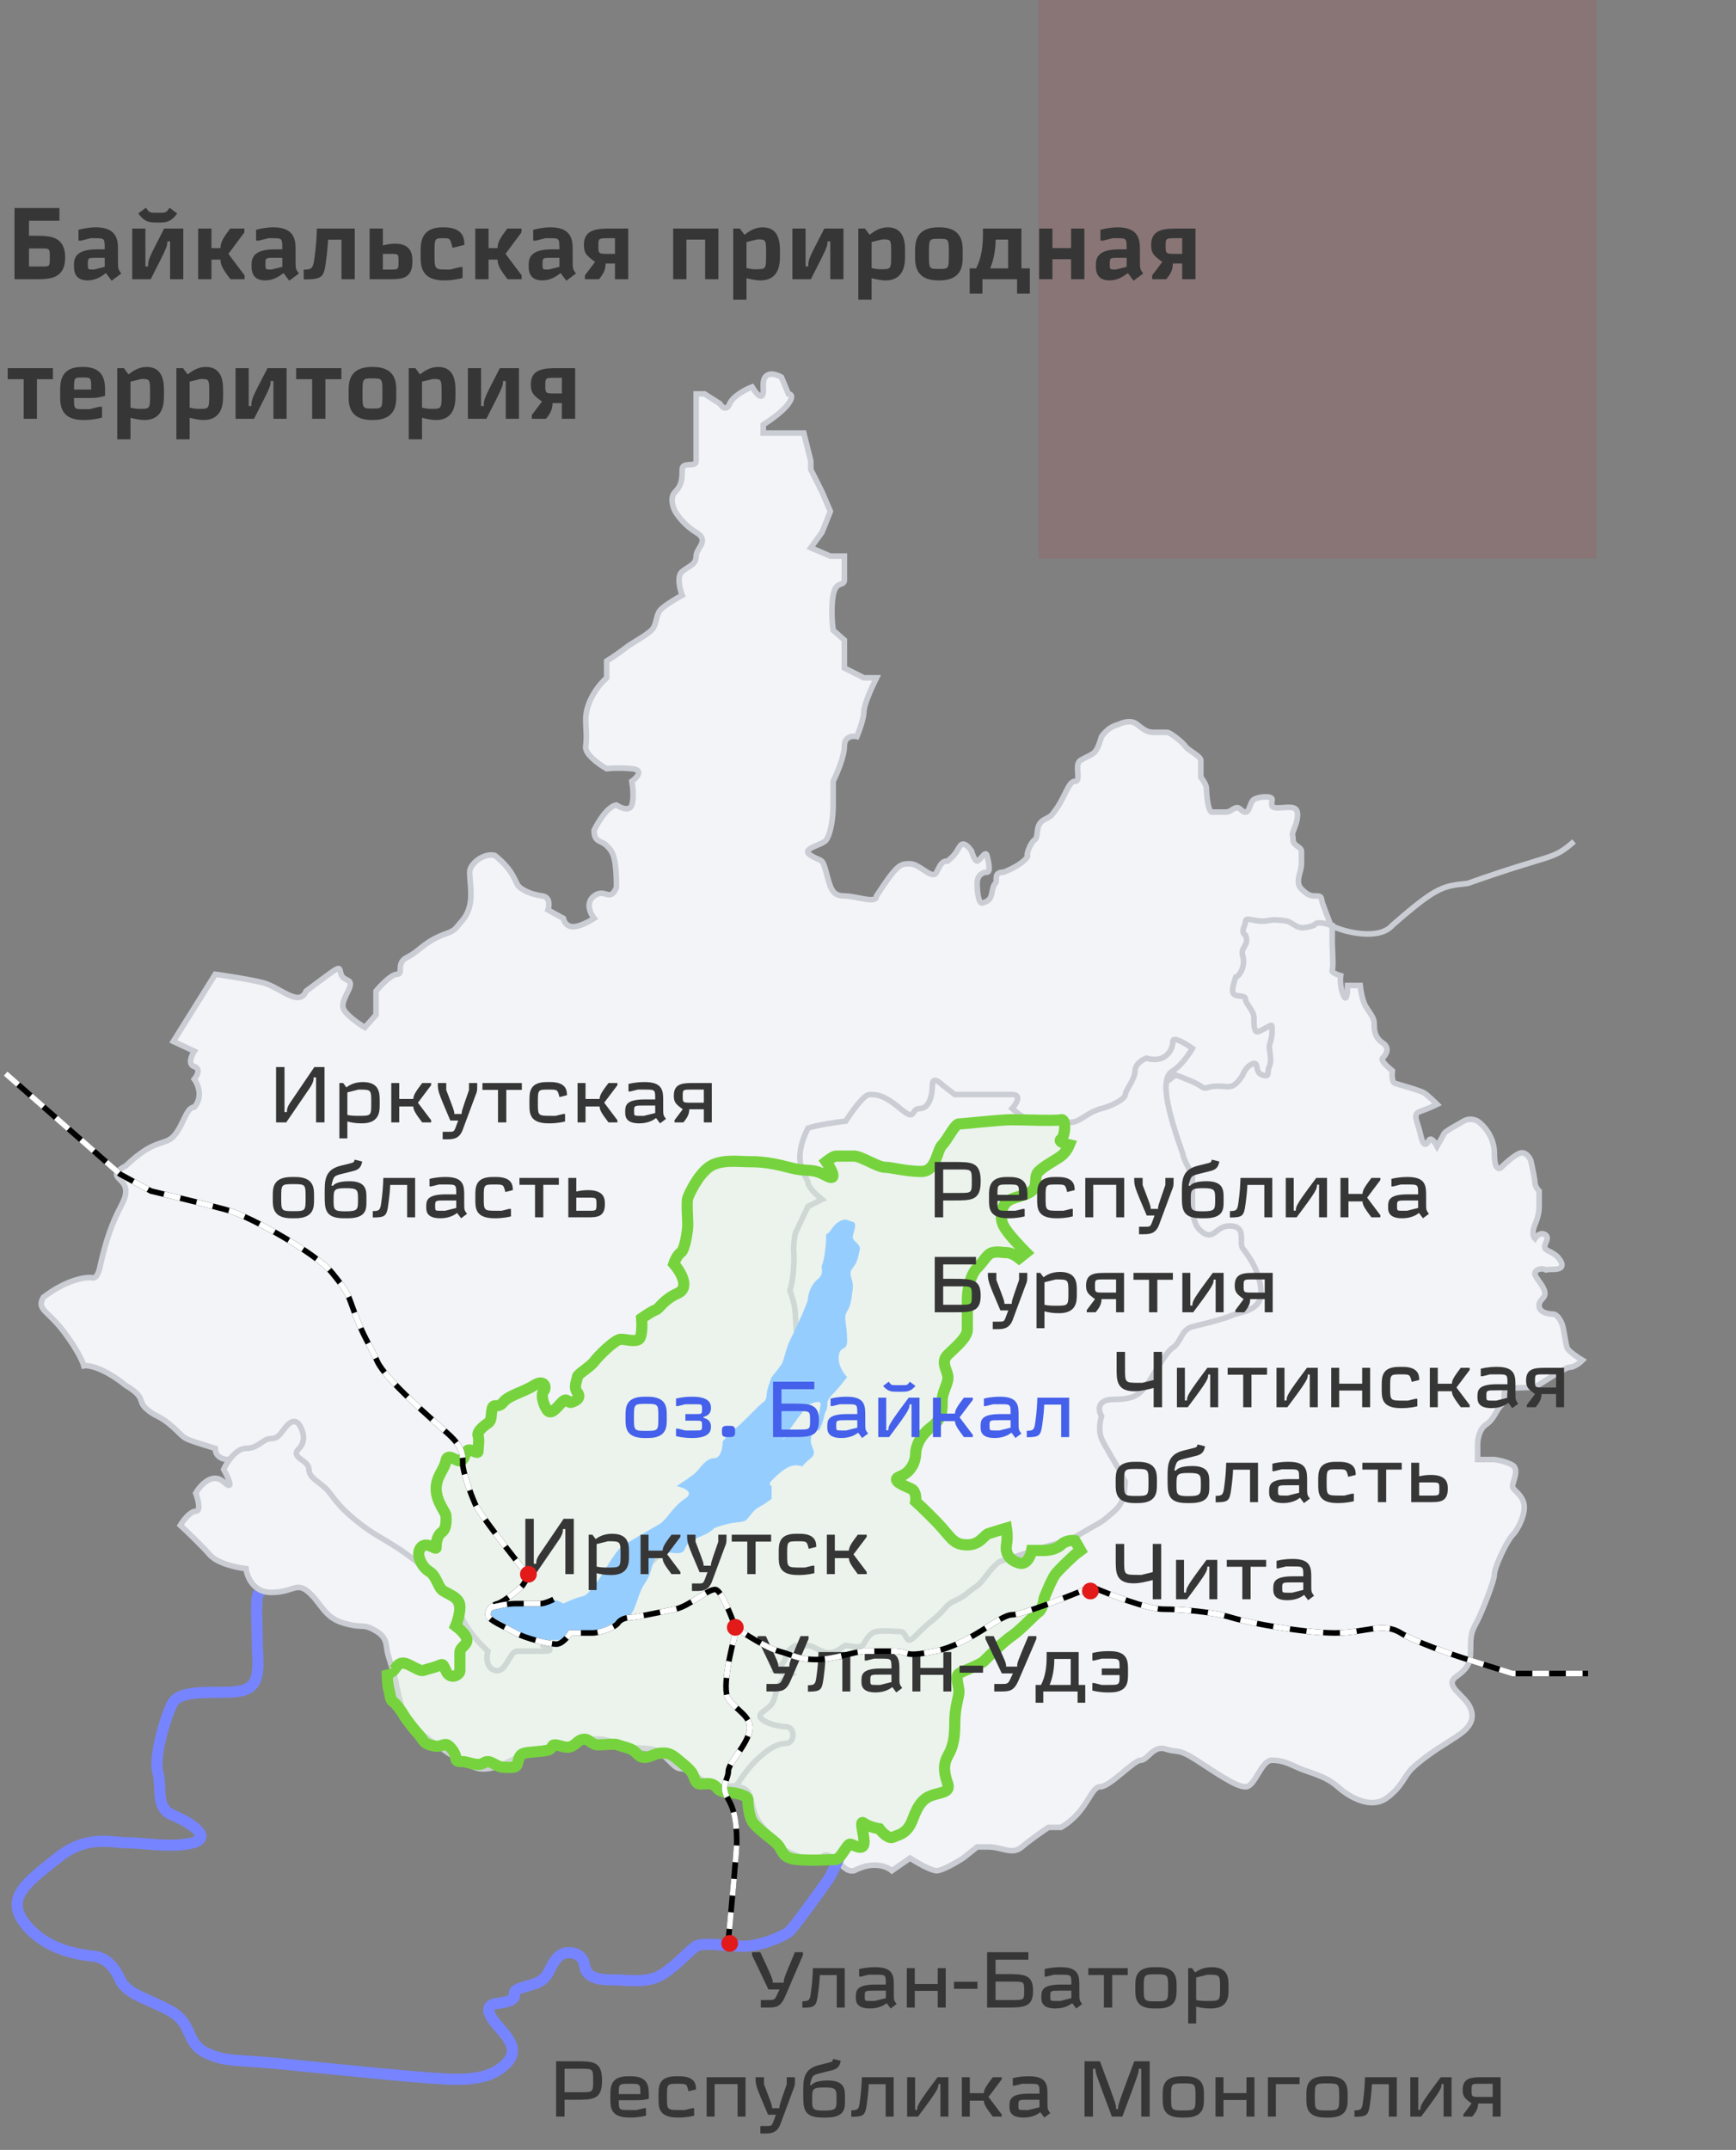 <svg width="311" height="385" viewBox="0 0 311 385" fill="none" xmlns="http://www.w3.org/2000/svg">
<rect x="0" y="0" width="311" height="385" fill="#808080" stroke="none"/>
<path d="M134.482 321.979C134.081 320.176 132.478 319.892 131.727 319.976L104.68 288.421L143.998 243.593L139.741 195.76L222.134 161.2L238.663 165.708V169.214C238.746 170.55 238.863 173.321 238.663 173.722C238.462 174.123 239.581 174.557 240.165 174.724C240.082 175.308 240.065 176.828 240.666 178.23C241.267 179.632 241.417 177.646 241.417 176.477H243.671C243.755 177.312 244.072 179.232 244.673 180.233C245.424 181.486 246.176 182.237 246.176 183.239C246.176 184.24 246.176 185.743 247.678 186.745C249.181 187.747 248.179 188.999 247.678 189.5C247.278 189.9 248.68 191.169 249.431 191.754C249.348 192.421 249.331 193.807 249.932 194.007C250.684 194.258 254.44 195.26 255.191 195.76C255.792 196.161 256.944 197.263 257.445 197.764C256.944 198.014 255.642 198.615 254.44 199.016C252.937 199.517 253.939 200.769 254.44 203.023C254.941 205.277 255.442 205.277 255.943 204.275C256.343 203.474 257.111 204.609 257.445 205.277C257.779 204.693 258.497 203.424 258.697 203.023C258.948 202.522 260.951 201.52 262.204 200.769C263.205 200.168 264.29 200.519 264.708 200.769C265.71 201.437 267.713 203.524 267.713 206.529C267.713 209.534 268.548 209.451 268.965 209.034C269.633 208.366 271.219 206.93 272.221 206.529C273.223 206.128 273.974 207.197 274.224 207.781C274.475 208.866 274.976 211.187 274.976 211.788C274.976 212.389 275.477 213.04 275.727 213.291V215.795C275.727 216.546 275.727 217.548 274.976 219.301C274.375 220.704 274.725 221.555 274.976 221.806C275.226 221.388 275.927 220.654 276.729 221.054C277.731 221.555 276.729 222.557 276.729 223.308C276.729 224.059 278.231 224.059 279.233 225.312C280.235 226.564 279.984 227.315 278.231 227.315C276.478 227.315 277.23 227.566 276.729 227.315C276.228 227.065 274.976 227.315 274.976 228.066C274.976 228.818 276.478 230.07 276.729 231.322C276.979 232.574 275.727 232.574 275.727 233.826C275.727 235.079 277.48 235.329 278.231 235.329C278.983 235.329 279.734 236.581 279.984 237.583C280.235 238.585 280.485 240.588 280.736 241.339C280.936 241.94 282.656 243.092 283.491 243.593C283.073 244.011 282.038 244.846 281.237 244.846C280.235 244.846 275.727 248.101 274.976 248.352C274.224 248.602 270.969 248.352 269.967 248.853C268.965 249.353 269.967 250.606 268.965 251.607C267.964 252.609 267.713 254.112 266.211 255.113C265.008 255.915 264.708 257.785 264.708 258.619V261.374H267.713C268.381 261.458 269.967 261.775 270.969 262.376C272.221 263.127 270.969 265.381 270.969 266.133C270.969 266.884 272.471 267.385 272.972 269.138C273.473 270.891 271.971 273.896 270.969 274.898C269.967 275.899 267.713 280.658 267.713 281.91C267.713 283.162 265.459 288.672 264.708 290.174C263.957 291.677 263.456 292.178 263.456 294.682C263.456 297.186 263.456 298.439 260.951 300.192C258.447 301.945 262.454 303.447 263.456 305.952C264.457 308.456 262.454 309.959 260.951 310.96C259.749 311.762 258.113 312.797 257.445 313.214C256.444 313.882 254.14 315.518 252.937 316.72C251.435 318.223 251.184 319.976 248.43 321.979C245.675 323.983 241.918 321.979 239.664 319.976C237.41 317.972 234.656 317.472 232.903 316.72C231.15 315.969 229.897 315.218 227.894 315.218C225.89 315.218 224.889 319.976 223.136 319.976C221.383 319.976 217.877 317.472 214.37 315.218C210.864 312.964 211.115 313.966 208.861 313.214C206.607 312.463 205.605 315.218 204.353 315.218C203.101 315.218 198.843 319.976 197.09 319.976C195.337 319.976 194.837 324.484 190.078 327.239H187.824C186.823 327.906 184.469 329.543 183.066 330.745C181.313 332.247 179.56 330.745 177.056 330.745H175.052L172.548 332.748C171.379 333.499 168.791 335.002 167.79 335.002C166.788 335.002 164.2 333.499 163.031 332.748L159.776 335.002C158.941 334.251 156.42 333.199 153.014 335.002C151.511 335.253 151.01 334 149.257 332.748C147.855 331.746 147.337 332.331 147.254 332.748H143.998C142.996 332.414 140.743 331.546 139.741 330.745C138.489 329.743 138.238 328.992 136.736 327.239C135.269 325.528 134.995 324.294 134.517 322.14L134.482 321.979Z" fill="#F2F4F7" stroke="#CBCDD5"/>
<path d="M47.08 259.371C48.282 259.371 49.584 258.035 50.085 257.367L56.346 273.145L81.89 300.442H97.167L106.433 288.421L142.746 249.854L198.593 201.52L210.614 192.505C211.783 192.922 214.32 193.907 215.122 194.508C216.124 195.26 216.124 194.508 218.127 194.508C220.13 194.508 219.63 194.759 220.631 194.508C221.433 194.308 222.301 193.089 222.635 192.505C222.802 192.004 223.386 190.902 224.388 190.501C225.64 190 224.638 192.004 226.141 192.505C227.644 193.006 226.892 192.004 227.393 191.002C227.894 190 227.393 187.997 227.393 187.496C227.393 186.995 227.894 185.994 227.894 184.741C227.894 183.489 227.894 183.489 227.393 183.74C226.892 183.99 226.141 184.491 225.39 184.741C224.638 184.992 224.638 183.489 224.638 182.237C224.638 180.985 223.136 179.733 223.136 178.981C223.136 178.23 222.134 178.48 221.383 178.23C220.631 177.98 220.631 177.228 221.383 174.974C222.134 174.724 223.136 172.971 222.635 171.218C222.134 169.465 223.887 169.465 223.136 167.461C222.134 166.96 223.136 165.708 223.136 164.957C223.136 164.206 224.638 164.957 226.141 164.957C227.644 164.957 227.393 164.456 230.649 164.957C232.402 165.708 232.402 166.71 235.407 165.708C235.808 164.907 237.577 165.374 238.412 165.708C237.995 164.623 237.11 162.302 236.91 161.701C236.659 160.95 236.91 160.449 235.908 160.449C234.906 160.449 234.405 160.449 233.153 159.197C231.901 157.945 233.153 156.192 233.153 154.689V152.435C233.153 151.684 231.65 151.434 231.65 150.432C231.65 149.43 231.4 149.68 231.65 148.929C231.901 148.178 232.652 146.675 232.402 145.423C232.151 144.171 230.398 144.672 228.896 144.672C227.393 144.672 227.894 143.92 227.894 143.169C227.894 142.418 225.39 142.668 224.638 143.169C223.887 143.67 223.887 145.423 223.136 145.423C222.384 145.423 222.134 144.421 221.383 144.672C220.631 144.922 220.381 145.423 219.63 145.423H217.125C216.374 145.423 216.124 141.917 216.124 141.166C216.124 140.565 215.456 139.58 215.122 139.162V136.157C215.122 135.406 212.868 134.404 212.367 133.653C211.866 132.901 209.612 131.148 209.111 131.148H206.607C205.355 131.148 204.604 130.397 203.602 129.646C202.6 128.894 201.097 129.395 200.597 129.646C200.096 129.896 198.844 129.896 197.341 131.9C197.09 132.651 196.84 133.653 196.339 134.404C195.838 135.155 194.837 135.406 193.584 136.157C192.332 136.908 193.835 139.914 192.583 139.914C191.33 139.914 190.83 142.919 188.826 145.423C188.075 146.675 187.073 146.425 186.322 147.427C185.57 148.428 186.071 149.931 185.32 150.432C184.569 150.933 183.817 153.187 184.068 153.187C184.318 153.187 183.567 154.689 179.81 156.192C177.807 156.192 178.809 157.694 178.308 158.195C177.807 158.696 177.807 159.698 177.557 160.449C177.306 161.2 176.805 161.451 176.054 161.701C175.303 161.952 175.052 159.698 175.052 158.195C175.052 156.693 176.054 156.192 176.805 156.192C177.557 156.192 177.056 154.189 176.805 153.187L176.805 153.187C176.555 152.185 175.553 154.188 175.052 154.188C174.652 154.188 174.217 153.02 174.05 152.435C173.633 151.767 172.648 150.632 172.047 151.434C171.296 152.435 171.546 152.686 169.793 154.188C168.791 154.188 168.541 154.689 167.79 156.192C167.038 157.694 164.784 154.689 163.031 154.689C161.278 154.689 160.777 154.689 157.021 160.449C157.021 161.952 153.515 160.449 151.261 160.449C149.007 160.449 148.757 158.947 148.005 156.192C147.254 153.437 147.254 154.439 145.25 153.187C143.247 151.934 147.254 151.434 148.005 150.432C148.757 149.43 149.257 146.675 149.257 144.171V139.914C149.925 138.578 151.261 135.456 151.261 133.653C151.261 131.849 152.763 131.733 153.515 131.9C153.932 130.898 154.767 128.594 154.767 127.392C154.767 126.19 156.27 122.884 157.021 121.381H154.767L151.261 119.628V114.62L149.257 112.866C149.09 111.698 148.857 108.809 149.257 106.606C149.758 103.851 151.261 105.103 151.261 103.851V99.593H148.757L145.25 98.091L147.254 95.336L148.757 91.579L147.254 88.073L145.25 84.066V82.564L143.998 77.555H139.991H136.736V76.052C137.821 75.385 140.242 73.698 141.243 72.296C142.245 70.894 141.661 70.543 141.243 70.543L139.991 67.538C138.823 66.87 136.535 66.286 136.736 69.291C136.936 72.296 135.483 70.543 134.732 69.291C133.647 69.708 131.326 70.894 130.725 72.296C130.124 73.698 129.306 72.88 128.972 72.296L126.217 70.543H124.715V76.052V82.564C124.715 83.816 122.21 82.564 122.21 84.066C122.21 85.569 122.21 86.821 120.958 88.073C119.957 89.075 120.541 90.828 120.958 91.579C121.376 92.331 122.711 94.134 124.715 95.336C127.219 96.839 124.715 98.091 124.715 99.593C124.715 101.096 123.463 101.346 122.21 102.348C121.209 103.15 121.793 105.52 122.21 106.606C121.125 107.19 118.805 108.559 118.203 109.36C117.452 110.362 117.703 111.865 116.701 112.866C115.699 113.868 113.195 115.12 111.943 116.122C110.941 116.924 109.355 117.959 108.687 118.376V121.381C107.435 122.466 104.93 125.488 104.93 128.894C104.93 130.146 105.181 131.9 104.93 133.653C104.73 135.055 107.351 136.908 108.687 137.66C109.271 137.576 110.991 137.459 113.195 137.66C115.399 137.86 114.113 139.246 113.195 139.914C113.362 140.832 113.595 142.969 113.195 144.171C112.794 145.373 111.191 144.672 110.44 144.171C109.856 144.171 108.236 145.072 106.433 148.679C106.433 150.933 107.685 150.432 108.687 151.434C109.689 152.435 110.44 153.187 110.44 158.947C109.188 161.701 108.437 158.947 106.433 160.449C104.83 161.651 105.765 163.621 106.433 164.456C105.682 164.957 103.879 165.959 102.676 165.959C101.474 165.959 101.007 164.957 100.923 164.456L98.169 162.954C98.419 162.202 98.569 160.65 97.167 160.449C95.414 160.199 94.162 159.698 93.16 158.947C92.158 158.195 92.409 156.192 88.652 153.187C86.649 152.686 84.144 154.689 84.144 156.192C84.144 157.694 84.645 160.199 84.144 162.202C83.643 164.206 82.892 164.707 81.89 165.959C80.889 167.211 79.887 166.96 77.633 168.213C75.379 169.465 74.878 170.467 72.875 171.468C70.871 172.47 72.374 174.473 71.122 174.473C70.12 174.473 68.2 176.477 67.365 177.479V181.736L65.362 183.99C64.777 183.656 63.358 182.738 62.356 181.736C61.104 180.484 61.104 179.983 62.356 177.479C63.609 174.974 61.605 175.976 61.104 174.473C60.603 172.971 61.605 172.47 54.843 177.479C53.591 180.484 50.085 176.727 47.08 175.976C44.676 175.375 40.402 174.724 38.565 174.473L31.052 186.494L34.809 188.247C34.308 188.999 33.606 190.601 34.809 191.002C36.011 191.403 35.309 192.672 34.809 193.256C35.476 194.174 36.411 196.462 34.809 198.265C33.306 198.265 32.805 201.771 31.052 203.524C29.299 205.277 27.796 203.774 22.537 208.783C18.781 210.786 22.537 210.786 22.537 213.291C22.537 215.795 20.283 216.546 18.029 226.313C17.629 228.718 16.861 228.985 16.527 228.818C15.358 228.651 11.969 229.118 7.762 232.324C6.509 234.578 8.513 234.578 11.518 238.585C13.922 241.79 14.857 243.927 15.024 244.595C15.859 244.428 18.53 244.895 22.537 248.101C26.294 250.355 24.541 250.856 26.294 252.358C28.047 253.861 28.548 253.36 31.052 255.614C33.556 257.868 32.054 257.367 38.565 259.371C38.565 260.973 40.068 261.374 40.819 261.374C42.405 260.706 45.878 259.371 47.08 259.371Z" fill="#F2F4F7" stroke="#CBCDD5"/>
<path d="M50.085 284.164C48.833 283.997 46.279 284.164 46.078 286.168C45.828 288.672 46.078 289.674 46.078 293.681C46.078 297.688 47.08 301.695 43.574 302.696C40.068 303.698 32.304 301.945 30.802 305.201C29.299 308.456 27.546 314.968 28.297 317.472C29.049 319.976 27.796 323.733 30.802 324.985C33.807 326.237 38.315 328.992 34.558 329.994C30.802 330.995 25.793 329.994 22.788 329.994C19.782 329.994 15.525 328.491 10.266 332.749C5.007 337.006 0.749 339.761 4.506 344.519C8.263 349.277 14.273 350.029 16.527 350.279C18.781 350.529 20.283 351.782 21.536 354.536C22.788 357.291 27.045 358.042 30.802 360.296C34.558 362.55 33.306 365.806 36.812 367.559C40.318 369.312 42.572 368.811 50.085 369.562C57.598 370.314 74.377 372.067 80.137 372.317C85.897 372.568 88.652 371.566 90.656 369.562C92.659 367.559 91.908 365.806 89.403 363.051C86.899 360.296 87.15 359.044 88.903 358.794C90.656 358.543 92.409 358.293 92.158 357.041C91.908 355.789 95.664 355.789 97.167 354.536C98.669 353.284 98.669 351.531 100.172 350.279C101.675 349.027 104.43 349.778 104.68 351.782C104.93 353.785 106.433 354.536 109.438 354.536C112.443 354.536 115.95 355.288 118.704 353.535C121.459 351.782 123.463 349.277 124.715 348.526C125.967 347.775 130.224 348.526 133.23 348.526C136.235 348.526 140.242 346.773 141.243 346.022C142.245 345.27 147.504 337.757 148.256 336.755C148.857 335.954 150.009 333.416 150.51 332.248" stroke="#7684FF" stroke-width="2"/>
<path d="M37.563 278.404C36.161 276.801 33.473 274.23 32.304 273.145C32.805 272.31 34.057 270.641 35.059 270.641C36.061 270.641 35.476 268.47 35.059 267.385C35.894 265.966 38.064 263.578 40.068 265.382C42.071 267.185 40.903 264.63 40.068 263.128C40.652 261.875 42.272 259.371 44.075 259.371C46.329 259.371 47.08 257.618 48.583 257.618C50.085 257.618 50.336 256.366 51.588 255.114C52.589 254.112 53.341 254.696 53.591 255.114C54.175 255.948 54.994 257.969 53.591 259.371C51.838 261.124 55.344 261.375 55.344 263.128C55.344 264.881 57.598 265.382 59.101 267.385C60.603 269.388 61.605 270.641 64.861 273.145C68.116 275.649 70.871 276.401 76.13 280.908C78.384 283.413 78.134 284.164 80.137 285.166C82.141 286.168 81.389 290.175 87.4 295.684C86.899 297.688 87.65 299.19 89.153 299.19C90.656 299.19 91.407 295.684 92.659 295.684H97.417C99.421 295.684 98.252 295.016 97.417 294.682L99.421 291.928C101.341 290.175 106.233 286.168 110.44 284.164C115.699 281.66 123.463 273.145 127.469 268.888C131.476 264.63 133.73 261.375 138.99 255.114C144.249 248.853 142.496 237.583 142.496 235.58C142.496 233.977 141.828 231.907 141.494 231.072C141.744 230.488 142.245 228.417 142.245 224.811C142.045 223.409 142.329 221.555 142.496 220.804L144.75 216.046L147.254 214.794C146.419 214.126 144.75 212.59 144.75 211.788C144.75 210.787 141.494 208.533 144.75 202.021C146.553 201.42 150.009 200.936 151.511 200.769C152.513 199.183 154.767 196.011 155.769 196.011C157.021 196.011 158.273 196.011 161.278 198.515C164.283 201.02 163.031 198.515 164.784 198.515C166.537 198.515 167.038 196.011 167.038 194.258C167.038 192.856 168.207 193.674 168.791 194.258L171.045 196.011H176.555H181.313C183.116 196.011 182.064 197.681 181.313 198.515C182.148 199.267 184.068 200.769 185.07 200.769H189.327C191.08 200.769 191.581 201.27 192.833 200.769C194.085 200.268 195.337 199.016 197.341 198.515C199.344 198.015 201.598 196.762 201.598 196.011C201.598 195.26 203.351 193.256 203.351 191.754C203.351 190.551 204.687 189.75 205.355 189.5C205.856 189.667 207.108 189.9 208.11 189.5C209.362 188.999 210.113 187.747 210.113 186.494C210.113 185.493 212.45 186.912 213.619 187.747C213.035 188.748 211.515 190.952 210.113 191.754C208.36 192.755 208.11 196.011 211.866 206.529C212.066 207.731 213.118 209.534 213.619 210.286V214.794C213.619 217.048 213.619 219.552 215.623 220.804C217.626 222.056 217.877 219.301 220.631 219.552C223.386 219.802 221.883 222.557 222.635 223.559C223.386 224.561 225.64 227.315 225.89 231.072C226.141 234.828 222.384 234.828 220.631 235.58C218.878 236.331 215.623 237.082 213.619 237.583C211.616 238.084 211.616 240.338 210.113 241.34C208.61 242.342 206.357 246.849 205.355 248.102C204.353 249.354 203.602 250.606 199.595 250.606C196.389 250.606 196.757 252.609 197.341 253.611C197.09 254.362 196.74 256.216 197.341 257.618C198.092 259.371 199.595 261.375 201.598 265.382C201.348 267.135 201.598 268.888 199.595 270.641C197.591 272.394 197.591 272.394 195.337 273.646C193.083 274.898 192.332 275.649 189.327 276.401C186.322 277.152 184.068 278.154 179.059 279.656C177.056 281.159 176.304 283.162 174.802 284.164C173.299 285.166 172.798 285.917 171.045 286.668C169.292 287.42 169.543 288.171 167.038 290.175C164.534 292.178 163.783 293.43 163.031 293.681C162.28 293.931 162.28 292.178 161.278 292.178C160.276 292.178 158.523 291.928 157.021 292.178C155.518 292.428 155.017 294.182 154.516 294.682C154.016 295.183 152.012 294.682 151.511 294.682C151.01 294.682 149.508 296.686 147.254 295.684C146.503 295.434 145.501 294.682 144.75 294.682H142.496C141.911 295.016 140.743 295.885 140.743 296.686C140.743 297.487 139.574 298.689 138.99 299.19L141.494 299.942C140.826 300.275 139.39 301.394 138.99 303.197C138.489 305.451 137.988 305.451 136.485 306.703C134.983 307.955 138.99 309.208 140.743 309.208C142.496 309.208 142.496 312.213 140.743 312.213C138.99 312.213 136.986 313.715 135.233 315.469C133.831 316.871 132.478 318.891 131.977 319.726C130.892 319.893 128.471 320.127 127.469 319.726C126.217 319.225 123.212 316.721 121.96 316.721C120.708 316.721 119.956 314.968 117.953 313.715C115.949 312.463 113.946 313.715 110.44 312.213C106.934 310.71 105.682 311.712 103.177 312.213C100.673 312.714 96.916 313.215 94.913 313.715C92.909 314.216 89.153 317.222 85.897 316.721C82.642 316.22 75.629 310.46 73.876 309.208C72.123 307.955 71.122 302.195 70.871 300.943C70.621 299.691 69.619 296.936 69.369 295.684C69.118 294.432 69.369 293.18 67.115 291.928C64.861 290.675 65.111 291.677 61.605 290.675C58.099 289.674 57.598 287.169 55.344 285.166C53.09 283.162 52.589 285.166 48.583 285.166C45.377 285.166 44.242 282.328 44.075 280.908C42.489 280.742 38.966 280.007 37.563 278.404Z" fill="#F2F4F7" stroke="#CBCDD5"/>
<path d="M134.983 326.488C134.181 325.486 133.981 323.232 133.981 322.23C133.952 321.479 131.477 320.978 130.475 320.978C129.473 320.978 129.974 320.978 129.223 320.728C128.471 320.477 128.722 320.227 127.97 319.726C127.219 319.225 126.468 319.475 125.466 319.475C124.464 319.475 124.464 318.223 123.963 317.472C123.463 316.721 122.21 315.719 120.958 314.717C119.706 313.715 118.955 313.966 118.203 313.966C117.452 313.966 116.45 314.717 115.449 314.717C114.447 314.717 114.197 313.966 113.445 313.465C112.694 312.964 111.191 312.714 110.69 312.463C110.19 312.213 108.437 312.463 107.184 312.463C105.932 312.463 105.682 311.462 104.68 311.462C103.678 311.462 103.428 312.213 102.426 312.714C101.424 313.215 100.172 312.463 99.421 312.463C98.669 312.463 99.17 313.215 97.918 313.465C96.666 313.715 94.913 313.715 93.911 313.966C92.909 314.216 92.909 315.218 92.659 315.969C92.409 316.721 91.156 316.47 90.155 316.47C89.153 316.47 88.151 315.468 87.4 315.468C86.649 315.468 86.649 315.969 85.647 315.969C84.645 315.969 83.643 315.468 82.892 315.468C82.141 315.468 81.64 315.468 81.64 314.717C81.64 313.966 80.638 312.714 80.137 312.463C79.636 312.213 79.136 312.714 78.384 312.714C77.633 312.714 76.882 312.463 76.381 312.213C75.88 311.962 75.379 310.961 74.878 310.46C74.377 309.959 72.624 307.705 72.374 307.204C72.123 306.703 70.871 304.95 70.37 304.7C69.87 304.449 69.87 303.197 69.619 302.446C69.419 301.845 69.369 300.025 69.369 299.19C69.536 299.524 70.07 299.891 70.871 298.689C71.873 297.187 72.875 297.938 74.377 298.689C75.88 299.441 75.379 299.19 77.383 298.689C79.386 298.188 79.136 297.437 79.887 299.19C80.638 300.943 82.391 299.941 82.391 299.19V295.935C82.391 294.933 83.643 294.682 83.643 293.681C83.643 292.879 82.308 291.677 81.64 291.176C81.89 290.592 82.391 289.073 82.391 287.67C82.391 285.917 79.887 285.416 79.136 284.665C78.384 283.914 78.134 282.161 76.882 281.409C75.629 280.658 74.377 278.404 75.379 277.152C76.381 275.9 78.134 277.653 78.134 277.152C78.134 276.651 78.134 275.148 79.136 274.397C80.137 273.646 79.887 271.893 79.887 271.392C79.887 270.891 78.134 268.888 78.134 266.634C78.134 264.38 79.636 263.128 79.887 261.625C80.137 260.122 81.64 261.625 82.391 261.625C83.143 261.625 83.143 260.623 83.643 259.872C84.144 259.121 85.647 260.623 85.647 259.872C85.647 259.121 85.897 257.868 85.647 257.117C85.397 256.366 86.649 255.364 87.4 254.863C88.151 254.362 87.901 253.611 88.151 252.359C88.402 251.107 89.153 252.359 90.155 251.107C91.156 249.855 93.661 249.354 95.664 248.101C97.668 246.849 97.918 248.602 97.417 249.103C96.916 249.604 97.167 251.107 97.918 252.359C98.669 253.611 99.671 252.108 100.673 251.107C101.675 250.105 101.675 251.357 102.426 251.107C103.177 250.856 104.179 250.355 103.428 249.354C102.676 248.352 103.428 247.1 103.428 246.599C103.428 246.098 105.682 244.846 106.433 243.844C107.184 242.842 110.19 239.837 111.191 239.837C112.193 239.837 113.696 240.338 114.447 239.837C115.048 239.436 115.031 237.166 114.948 236.081C115.532 235.663 116.851 234.778 117.452 234.578C118.203 234.328 118.704 232.825 121.459 231.573C123.663 230.571 121.877 227.649 120.708 226.314C120.875 225.813 121.359 224.711 121.96 224.31C122.711 223.809 123.212 220.303 123.212 219.301C123.212 218.3 122.962 215.295 123.212 214.543C123.463 213.792 124.965 210.536 126.969 209.034C128.972 207.531 132.478 208.032 133.981 208.032C135.483 208.032 137.487 208.032 141.243 209.034C145 210.035 145.25 209.034 148.005 210.536C150.209 211.738 148.923 209.368 148.005 208.032C148.423 207.698 149.358 207.03 149.758 207.03H153.014C154.266 207.03 157.271 209.034 158.523 209.034C159.776 209.034 162.28 209.785 165.035 209.785C167.79 209.785 167.79 206.028 168.791 205.027C169.793 204.025 171.045 201.27 171.797 201.27C172.548 201.27 179.059 200.519 181.313 200.519C183.567 200.519 189.077 200.769 190.078 200.519C191.08 200.268 190.83 203.524 190.078 204.025C189.477 204.426 190.83 204.86 191.581 205.027C191.414 205.444 190.88 206.429 190.078 207.03C189.077 207.781 187.073 208.783 186.071 209.785C185.07 210.787 186.071 212.289 184.819 213.291C183.567 214.293 181.313 214.293 180.311 215.295C179.31 216.296 179.059 218.049 179.81 219.552C180.412 220.754 182.732 223.225 183.817 224.31L182.565 225.312C182.148 224.978 181.113 224.31 180.311 224.31C179.31 224.31 178.809 224.06 177.807 224.31C176.805 224.561 176.304 225.813 175.052 227.065C173.8 228.317 173.299 231.072 173.299 232.825V238.084C173.299 239.587 171.045 241.34 169.793 242.592C168.541 243.844 169.543 245.096 169.793 246.348C170.044 247.601 168.791 249.103 168.791 250.856C168.791 252.609 168.791 254.112 166.788 255.615C164.784 257.117 164.033 259.121 164.033 260.373C164.033 261.625 163.282 263.628 161.278 264.38C159.275 265.131 162.28 266.133 163.282 266.634C164.083 267.034 164.117 268.303 164.033 268.888C165.035 269.806 167.389 272.043 168.791 273.646C170.544 275.649 171.045 276.651 173.299 276.651C175.553 276.651 176.304 274.898 177.056 274.648C177.657 274.447 179.477 273.896 180.311 273.646C180.395 274.147 180.512 275.449 180.311 276.651C180.061 278.153 180.812 279.406 182.565 279.907C183.968 280.307 184.652 278.571 184.819 277.653H187.073C187.741 277.653 189.277 277.452 190.078 276.651C190.88 275.85 192.082 275.816 192.583 275.9L193.584 277.653L192.583 278.404C191.664 279.239 189.678 281.109 189.077 281.91C188.476 282.712 187.49 285.082 187.073 286.168C186.99 286.835 186.672 288.271 186.071 288.672C185.32 289.173 182.816 291.928 181.313 292.929C179.81 293.931 177.056 296.686 176.304 297.437C175.553 298.188 172.548 299.19 171.797 299.691C171.045 300.192 171.797 301.945 171.797 302.947C171.797 303.948 171.045 305.701 171.045 308.456C171.045 311.211 170.795 312.714 169.793 314.467C168.791 316.22 169.292 317.973 169.793 319.475C170.294 320.978 168.541 320.978 167.038 321.479C165.536 321.98 164.534 322.981 163.532 325.736C162.53 328.491 161.028 328.491 160.026 328.992C159.225 329.393 158.023 328.157 157.522 327.489C156.937 327.406 155.568 327.089 154.767 326.488C153.765 325.736 155.017 328.992 154.767 330.244C154.517 331.496 152.763 330.244 152.263 330.244C151.762 330.244 150.51 332.999 149.758 332.999C149.007 332.999 145.501 333.249 142.746 332.999C139.991 332.748 140.242 331.246 139.24 330.244C138.238 329.242 135.984 327.74 134.983 326.488Z" fill="#D8F0D4" fill-opacity="0.3" stroke="#76D33D" stroke-width="2" stroke-linecap="round"/>
<path d="M93.911 292.679C92.709 292.278 89.237 290.174 87.65 289.173C86.899 287.42 93.911 287.169 95.163 287.169C96.416 287.169 97.918 287.169 98.669 286.668C99.271 286.268 100.423 286.835 100.923 287.169C101.591 286.835 103.177 286.117 104.179 285.917C105.431 285.667 105.932 284.414 106.683 283.663C107.435 282.912 109.939 278.154 111.191 277.152C112.443 276.15 116.951 273.646 118.203 272.894C119.456 272.143 120.457 269.889 122.711 268.387C124.514 267.184 122.461 266.383 121.209 266.133C122.127 265.548 124.114 264.229 124.715 263.628C125.466 262.877 126.468 261.124 127.97 261.124C129.173 261.124 129.473 259.121 129.473 258.119C129.974 257.534 131.176 256.216 131.977 255.615C132.979 254.863 135.984 251.607 136.736 251.107C137.487 250.606 137.237 249.855 137.487 248.853C137.687 248.051 138.071 247.016 138.238 246.599C138.656 246.098 139.591 244.946 139.991 244.345C140.492 243.594 140.743 241.59 141.494 240.088C142.245 238.585 144.75 233.326 144.75 232.574C144.75 231.823 145.25 230.07 146.503 229.068C147.755 228.067 147.003 227.065 147.254 226.564C147.504 226.063 148.005 223.809 148.005 221.054C149.007 220.553 149.007 219.552 150.259 218.801C151.511 218.049 151.762 218.55 152.763 218.801C153.765 219.051 152.763 220.804 152.763 221.555C152.763 222.307 154.266 222.808 154.016 223.809C153.765 224.811 153.765 225.813 152.763 227.065C151.762 228.317 153.014 229.068 152.763 230.821C152.513 232.575 152.513 233.576 151.762 234.828C151.01 236.081 151.762 236.832 151.762 240.088C151.762 242.091 150.51 240.839 150.259 242.842C150.059 244.445 151.177 246.015 151.762 246.599C151.261 247.267 150.009 248.853 149.007 249.855C147.755 251.107 148.506 251.607 148.005 252.609C147.504 253.611 147.755 253.861 147.003 255.615C146.402 257.017 146.419 255.698 146.503 254.863C146.586 254.195 146.803 252.609 147.003 251.607C147.204 250.606 145.584 251.19 144.75 251.607C144.416 252.025 143.598 253.06 142.997 253.861C142.395 254.663 140.743 257.034 139.991 258.119L141.494 256.366H144.75C145.751 256.366 145.25 257.117 145.25 258.119C145.25 259.121 146.503 260.122 145.25 261.124C144.249 261.925 143.831 262.46 143.748 262.627C143.414 262.46 142.496 262.226 141.494 262.627C140.242 263.127 138.99 264.38 138.238 265.131C137.637 265.732 137.988 266.049 138.238 266.133V268.387C137.821 268.72 136.786 269.488 135.984 269.889C134.983 270.39 134.482 271.392 133.73 272.143C132.979 272.894 131.977 272.143 127.97 273.646C126.718 274.898 125.717 274.898 123.963 275.9C122.21 276.901 123.212 278.154 121.209 278.154C120.708 278.154 119.957 277.903 118.704 278.154C117.452 278.404 117.452 278.654 116.951 280.157C116.45 281.66 116.45 282.161 115.449 283.663C114.447 285.166 114.197 286.919 113.445 288.421C112.694 289.924 112.193 289.173 111.191 289.924C110.39 290.525 108.186 291.51 107.184 291.927C106.266 292.178 104.129 292.679 102.927 292.679C101.424 292.679 101.174 293.681 100.172 293.681H97.918C96.916 293.681 95.414 293.18 93.911 292.679Z" fill="#96CDFF"/>
<path d="M238.412 165.708C240.583 166.877 247.027 168.513 249.431 165.708C257.445 158.696 258.447 158.696 262.955 158.195C278.482 152.686 277.981 154.188 281.988 150.682" stroke="#CBCDD5"/>
<path d="M50.968 199.152V191.088H49.456V201H51.276L55.434 194.924C56.134 193.902 56.19 193.412 56.19 192.936H56.624V201H58.136V191.088H56.316L51.99 197.458C51.43 198.284 51.402 198.718 51.402 199.152H50.968ZM60.798 193.944V203.856H62.226V200.832C62.898 201 63.57 201.168 64.83 201.168C68.022 201.168 68.022 198.984 68.022 197.808V197.136C68.022 195.792 68.022 193.776 64.998 193.776C63.318 193.776 62.394 194.476 62.058 194.728L61.47 193.944H60.798ZM66.51 197.472C66.51 199.81 66.51 199.824 64.242 199.824C63.738 199.824 62.898 199.824 62.226 199.656V195.624L64.242 195.12H64.48C66.51 195.12 66.51 195.204 66.51 197.472ZM77.235 194.336V193.944H75.639C74.631 195.288 74.043 196.072 74.043 196.8H71.523V193.944H70.095V201H71.523V198.144H74.043C74.043 198.872 74.631 199.656 75.639 201H77.235V200.608L74.869 197.472L77.235 194.336ZM81.388 199.488C81.388 198.984 81.388 198.984 79.946 195.204V193.944H78.434C78.434 195.414 78.434 195.414 80.674 200.664H82.088L81.584 202.008C81.318 202.68 81.206 202.68 80.408 202.68H79.302V204.024H80.03C81.122 204.024 82.214 203.982 82.844 202.456L85.168 196.198C85.49 195.414 85.49 195.414 85.49 194.224V193.944H84.02V195.204C82.69 199.012 82.704 199.012 82.704 199.488H81.388ZM93.486 193.944H86.43V195.176H89.216V201H90.7V195.176H93.486V193.944ZM98.29 201.168C98.794 201.168 99.886 201.168 101.231 200.832V199.488H100.895L99.537 199.824H98.794C96.359 199.824 96.359 199.824 96.359 197.472C96.359 195.12 96.359 195.12 98.29 195.12C99.886 195.12 99.886 195.12 100.223 196.464L101.567 196.128C101.567 195.456 101.567 193.776 98.626 193.776H97.954C94.847 193.776 94.847 195.624 94.847 197.136V197.808C94.847 199.32 94.847 201.168 98.29 201.168ZM110.608 194.336V193.944H109.012C108.004 195.288 107.416 196.072 107.416 196.8H104.896V193.944H103.468V201H104.896V198.144H107.416C107.416 198.872 108.004 199.656 109.012 201H110.608V200.608L108.242 197.472L110.608 194.336ZM118.247 201.168L119.311 200.37C118.807 199.698 118.807 199.698 118.807 198.312V197.136C118.807 195.456 118.807 193.776 115.531 193.776C115.027 193.776 113.935 193.776 112.591 194.112V195.456H112.927L114.271 195.12H115.531C117.379 195.12 117.379 195.12 117.379 196.884H115.531C112.003 196.884 112.003 198.06 112.003 199.152C112.003 199.824 112.003 201.168 114.523 201.168C116.259 201.168 117.197 200.468 117.533 200.216L118.247 201.168ZM113.599 198.984C113.599 197.976 113.599 197.976 115.531 197.976H117.379V199.32L115.363 199.824H114.607C113.599 199.824 113.599 199.824 113.599 198.984ZM127.516 201V193.944H124.492C122.392 193.944 120.712 193.944 120.712 196.212C120.712 197.444 121.132 197.766 122.308 198.648L120.838 200.608V201H122.434C122.938 200.356 123.484 199.684 123.484 198.648H126.088V201H127.516ZM123.904 197.472C122.322 197.472 122.308 197.472 122.308 196.296C122.308 195.134 122.308 195.12 123.904 195.12H126.088V197.472H123.904ZM50.38 214.472C50.38 212.12 50.38 212.05 52.564 212.05C54.748 212.05 54.748 212.12 54.748 214.472C54.748 216.824 54.748 216.894 52.564 216.894C50.38 216.894 50.38 216.824 50.38 214.472ZM48.868 214.808C48.868 216.152 48.868 218.168 52.228 218.168H52.9C56.26 218.168 56.26 216.152 56.26 214.808V214.136C56.26 212.792 56.26 210.776 52.9 210.776H52.228C48.868 210.776 48.868 212.792 48.868 214.136V214.808ZM63.041 209.768C63.797 209.586 64.539 209.39 64.805 208.34L64.889 208.004L63.545 207.668C63.377 208.172 63.391 208.172 62.705 208.34L61.025 208.76C58.169 209.474 58.169 211.364 58.169 213.548V214.094C58.169 216.446 58.169 218.168 61.613 218.168H62.285C65.645 218.168 65.645 216.488 65.645 215.228V214.472C65.645 213.212 65.645 211.532 62.621 211.532C60.605 211.532 59.933 211.994 59.625 212.372L59.373 212.288C59.793 210.608 59.793 210.58 61.361 210.188L63.041 209.768ZM61.949 212.778C64.133 212.778 64.133 213.086 64.133 214.85C64.133 216.614 64.133 216.922 61.837 216.922C59.765 216.922 59.765 216.614 59.765 214.85C59.765 213.086 59.765 212.778 61.949 212.778ZM72.94 212.19V218H74.368V210.944H68.67C68.628 212.4 68.544 213.604 68.292 215.424C68.124 216.642 67.984 216.88 66.78 216.88V218.028C69.048 218.028 69.286 217.762 69.566 215.676C69.776 214.136 69.874 213.058 69.902 212.19H72.94ZM82.604 218.168L83.668 217.37C83.164 216.698 83.164 216.698 83.164 215.312V214.136C83.164 212.456 83.164 210.776 79.888 210.776C79.384 210.776 78.292 210.776 76.948 211.112V212.456H77.284L78.628 212.12H79.888C81.736 212.12 81.736 212.12 81.736 213.884H79.888C76.36 213.884 76.36 215.06 76.36 216.152C76.36 216.824 76.36 218.168 78.88 218.168C80.616 218.168 81.554 217.468 81.89 217.216L82.604 218.168ZM77.956 215.984C77.956 214.976 77.956 214.976 79.888 214.976H81.736V216.32L79.72 216.824H78.964C77.956 216.824 77.956 216.824 77.956 215.984ZM88.597 218.168C89.101 218.168 90.193 218.168 91.537 217.832V216.488H91.201L89.843 216.824H89.101C86.665 216.824 86.665 216.824 86.665 214.472C86.665 212.12 86.665 212.12 88.597 212.12C90.193 212.12 90.193 212.12 90.529 213.464L91.873 213.128C91.873 212.456 91.873 210.776 88.933 210.776H88.261C85.153 210.776 85.153 212.624 85.153 214.136V214.808C85.153 216.32 85.153 218.168 88.597 218.168ZM100.116 210.944H93.06V212.176H95.846V218H97.33V212.176H100.116V210.944ZM105.173 218C106.853 218 108.365 218 108.365 215.648C108.365 214.808 108.365 213.128 105.341 213.128C104.669 213.128 103.913 213.212 103.241 213.38V210.944H101.813V218H105.173ZM105.341 214.472C106.853 214.472 106.853 214.472 106.853 215.648C106.853 216.824 106.853 216.824 105.341 216.824H103.241V214.472H105.341Z" fill="#363636"/>
<path d="M206.672 242.088V247.128L204.656 247.632H204.068C201.548 247.632 201.548 247.632 201.548 245.112V242.088H200.036V245.112C200.036 247.128 200.036 249.144 203.228 249.144C204.32 249.144 205.328 248.892 206.672 248.556V252H208.184V242.088H206.672ZM212.787 252C216.441 247.142 216.441 246.89 216.441 246.148H216.805V252H218.233V244.944H216.301C212.647 249.802 212.647 250.054 212.647 250.796H212.269V244.944H210.841V252H212.787ZM226.985 244.944H219.929V246.176H222.715V252H224.199V246.176H226.985V244.944ZM230.629 252C234.283 247.142 234.283 246.89 234.283 246.148H234.647V252H236.075V244.944H234.143C230.489 249.802 230.489 250.054 230.489 250.796H230.111V244.944H228.683V252H230.629ZM244.029 244.944V247.786H239.913V244.944H238.485V252H239.913V249.018H244.029V252H245.457V244.944H244.029ZM250.972 252.168C251.476 252.168 252.568 252.168 253.912 251.832V250.488H253.576L252.218 250.824H251.476C249.04 250.824 249.04 250.824 249.04 248.472C249.04 246.12 249.04 246.12 250.972 246.12C252.568 246.12 252.568 246.12 252.904 247.464L254.248 247.128C254.248 246.456 254.248 244.776 251.308 244.776H250.636C247.528 244.776 247.528 246.624 247.528 248.136V248.808C247.528 250.32 247.528 252.168 250.972 252.168ZM263.289 245.336V244.944H261.693C260.685 246.288 260.097 247.072 260.097 247.8H257.577V244.944H256.149V252H257.577V249.144H260.097C260.097 249.872 260.685 250.656 261.693 252H263.289V251.608L260.923 248.472L263.289 245.336ZM270.928 252.168L271.992 251.37C271.488 250.698 271.488 250.698 271.488 249.312V248.136C271.488 246.456 271.488 244.776 268.212 244.776C267.708 244.776 266.616 244.776 265.272 245.112V246.456H265.608L266.952 246.12H268.212C270.06 246.12 270.06 246.12 270.06 247.884H268.212C264.684 247.884 264.684 249.06 264.684 250.152C264.684 250.824 264.684 252.168 267.204 252.168C268.94 252.168 269.878 251.468 270.214 251.216L270.928 252.168ZM266.28 249.984C266.28 248.976 266.28 248.976 268.212 248.976H270.06V250.32L268.044 250.824H267.288C266.28 250.824 266.28 250.824 266.28 249.984ZM280.197 252V244.944H277.173C275.073 244.944 273.393 244.944 273.393 247.212C273.393 248.444 273.813 248.766 274.989 249.648L273.519 251.608V252H275.115C275.619 251.356 276.165 250.684 276.165 249.648H278.769V252H280.197ZM276.585 248.472C275.003 248.472 274.989 248.472 274.989 247.296C274.989 246.134 274.989 246.12 276.585 246.12H278.769V248.472H276.585ZM201.38 265.472C201.38 263.12 201.38 263.05 203.564 263.05C205.748 263.05 205.748 263.12 205.748 265.472C205.748 267.824 205.748 267.894 203.564 267.894C201.38 267.894 201.38 267.824 201.38 265.472ZM199.868 265.808C199.868 267.152 199.868 269.168 203.228 269.168H203.9C207.26 269.168 207.26 267.152 207.26 265.808V265.136C207.26 263.792 207.26 261.776 203.9 261.776H203.228C199.868 261.776 199.868 263.792 199.868 265.136V265.808ZM214.041 260.768C214.797 260.586 215.539 260.39 215.805 259.34L215.889 259.004L214.545 258.668C214.377 259.172 214.391 259.172 213.705 259.34L212.025 259.76C209.169 260.474 209.169 262.364 209.169 264.548V265.094C209.169 267.446 209.169 269.168 212.613 269.168H213.285C216.645 269.168 216.645 267.488 216.645 266.228V265.472C216.645 264.212 216.645 262.532 213.621 262.532C211.605 262.532 210.933 262.994 210.625 263.372L210.373 263.288C210.793 261.608 210.793 261.58 212.361 261.188L214.041 260.768ZM212.949 263.778C215.133 263.778 215.133 264.086 215.133 265.85C215.133 267.614 215.133 267.922 212.837 267.922C210.765 267.922 210.765 267.614 210.765 265.85C210.765 264.086 210.765 263.778 212.949 263.778ZM223.94 263.19V269H225.368V261.944H219.67C219.628 263.4 219.544 264.604 219.292 266.424C219.124 267.642 218.984 267.88 217.78 267.88V269.028C220.048 269.028 220.286 268.762 220.566 266.676C220.776 265.136 220.874 264.058 220.902 263.19H223.94ZM233.604 269.168L234.668 268.37C234.164 267.698 234.164 267.698 234.164 266.312V265.136C234.164 263.456 234.164 261.776 230.888 261.776C230.384 261.776 229.292 261.776 227.948 262.112V263.456H228.284L229.628 263.12H230.888C232.736 263.12 232.736 263.12 232.736 264.884H230.888C227.36 264.884 227.36 266.06 227.36 267.152C227.36 267.824 227.36 269.168 229.88 269.168C231.616 269.168 232.554 268.468 232.89 268.216L233.604 269.168ZM228.956 266.984C228.956 265.976 228.956 265.976 230.888 265.976H232.736V267.32L230.72 267.824H229.964C228.956 267.824 228.956 267.824 228.956 266.984ZM239.597 269.168C240.101 269.168 241.193 269.168 242.537 268.832V267.488H242.201L240.843 267.824H240.101C237.665 267.824 237.665 267.824 237.665 265.472C237.665 263.12 237.665 263.12 239.597 263.12C241.193 263.12 241.193 263.12 241.529 264.464L242.873 264.128C242.873 263.456 242.873 261.776 239.933 261.776H239.261C236.153 261.776 236.153 263.624 236.153 265.136V265.808C236.153 267.32 236.153 269.168 239.597 269.168ZM251.116 261.944H244.06V263.176H246.846V269H248.33V263.176H251.116V261.944ZM256.173 269C257.853 269 259.365 269 259.365 266.648C259.365 265.808 259.365 264.128 256.341 264.128C255.669 264.128 254.913 264.212 254.241 264.38V261.944H252.813V269H256.173ZM256.341 265.472C257.853 265.472 257.853 265.472 257.853 266.648C257.853 267.824 257.853 267.824 256.341 267.824H254.241V265.472H256.341Z" fill="#363636"/>
<path d="M206.516 276.485V281.525L204.5 282.029H203.912C201.392 282.029 201.392 282.029 201.392 279.509V276.485H199.88V279.509C199.88 281.525 199.88 283.541 203.072 283.541C204.164 283.541 205.172 283.289 206.516 282.953V286.397H208.028V276.485H206.516ZM212.63 286.397C216.284 281.539 216.284 281.287 216.284 280.545H216.648V286.397H218.076V279.341H216.144C212.49 284.199 212.49 284.451 212.49 285.193H212.112V279.341H210.684V286.397H212.63ZM226.829 279.341H219.773V280.573H222.559V286.397H224.043V280.573H226.829V279.341ZM234.35 286.565L235.414 285.767C234.91 285.095 234.91 285.095 234.91 283.709V282.533C234.91 280.853 234.91 279.173 231.634 279.173C231.13 279.173 230.038 279.173 228.694 279.509V280.853H229.03L230.374 280.517H231.634C233.482 280.517 233.482 280.517 233.482 282.281H231.634C228.106 282.281 228.106 283.457 228.106 284.549C228.106 285.221 228.106 286.565 230.626 286.565C232.362 286.565 233.3 285.865 233.636 285.613L234.35 286.565ZM229.702 284.381C229.702 283.373 229.702 283.373 231.634 283.373H233.482V284.717L231.466 285.221H230.71C229.702 285.221 229.702 285.221 229.702 284.381Z" fill="#363636"/>
<path d="M139.433 298.456C139.433 297.784 139.433 297.784 137.207 292.996H135.723V293.5L138.663 299.674H140.651L140.161 300.724C139.769 301.564 139.587 301.564 138.579 301.564H137.305V302.908H138.243C140.021 302.908 140.805 302.908 141.673 300.892L144.851 293.5V292.996H143.409C141.393 297.784 141.393 297.784 141.421 298.456H139.433ZM150.903 297.098V302.908H152.331V295.852H146.633C146.591 297.308 146.507 298.512 146.255 300.332C146.087 301.55 145.947 301.788 144.743 301.788V302.936C147.011 302.936 147.249 302.67 147.529 300.584C147.739 299.044 147.837 297.966 147.865 297.098H150.903ZM160.568 303.076L161.632 302.278C161.128 301.606 161.128 301.606 161.128 300.22V299.044C161.128 297.364 161.128 295.684 157.852 295.684C157.348 295.684 156.256 295.684 154.912 296.02V297.364H155.248L156.592 297.028H157.852C159.7 297.028 159.7 297.028 159.7 298.792H157.852C154.324 298.792 154.324 299.968 154.324 301.06C154.324 301.732 154.324 303.076 156.844 303.076C158.58 303.076 159.518 302.376 159.854 302.124L160.568 303.076ZM155.92 300.892C155.92 299.884 155.92 299.884 157.852 299.884H159.7V301.228L157.684 301.732H156.928C155.92 301.732 155.92 301.732 155.92 300.892ZM168.997 295.852V298.694H164.881V295.852H163.453V302.908H164.881V299.926H168.997V302.908H170.425V295.852H168.997ZM171.908 298.288V299.548H176.108V298.288H171.908ZM180.244 298.456C180.244 297.784 180.244 297.784 178.018 292.996H176.534V293.5L179.474 299.674H181.462L180.972 300.724C180.58 301.564 180.398 301.564 179.39 301.564H178.116V302.908H179.054C180.832 302.908 181.616 302.908 182.484 300.892L185.662 293.5V292.996H184.22C182.204 297.784 182.204 297.784 182.232 298.456H180.244ZM186.902 302.908H193.048V304.924H194.42V301.732H193.244V295.852H187.504V296.692C187.504 298.358 187.322 300.136 186.496 301.732H185.53V304.924H186.902V302.908ZM188.876 297.084H191.816V301.732H188.036C188.708 300.122 188.876 298.414 188.876 297.084ZM202.079 299.044C202.079 297.532 202.079 295.684 198.803 295.684H198.551C198.047 295.684 197.039 295.684 195.695 296.02V297.364H196.031L197.375 297.028H198.635C200.567 297.028 200.567 297.028 200.567 298.792H197.375V299.968H200.567C200.567 301.732 200.567 301.732 198.635 301.732H197.375L196.031 301.396H195.695V302.74C197.039 303.076 198.047 303.076 198.551 303.076H198.803C202.079 303.076 202.079 301.228 202.079 299.716V299.044Z" fill="#363636"/>
<path d="M138.431 355.055C138.431 354.383 138.431 354.383 136.205 349.595H134.721V350.099L137.661 356.273H139.649L139.159 357.323C138.767 358.163 138.585 358.163 137.577 358.163H136.303V359.507H137.241C139.019 359.507 139.803 359.507 140.671 357.491L143.849 350.099V349.595H142.407C140.391 354.383 140.391 354.383 140.419 355.055H138.431ZM149.902 353.697V359.507H151.33V352.451H145.632C145.59 353.907 145.506 355.111 145.254 356.931C145.086 358.149 144.946 358.387 143.742 358.387V359.535C146.01 359.535 146.248 359.269 146.528 357.183C146.738 355.643 146.836 354.565 146.864 353.697H149.902ZM159.566 359.675L160.63 358.877C160.126 358.205 160.126 358.205 160.126 356.819V355.643C160.126 353.963 160.126 352.283 156.85 352.283C156.346 352.283 155.254 352.283 153.91 352.619V353.963H154.246L155.59 353.627H156.85C158.698 353.627 158.698 353.627 158.698 355.391H156.85C153.322 355.391 153.322 356.567 153.322 357.659C153.322 358.331 153.322 359.675 155.842 359.675C157.578 359.675 158.516 358.975 158.852 358.723L159.566 359.675ZM154.918 357.491C154.918 356.483 154.918 356.483 156.85 356.483H158.698V357.827L156.682 358.331H155.926C154.918 358.331 154.918 358.331 154.918 357.491ZM167.995 352.451V355.293H163.879V352.451H162.451V359.507H163.879V356.525H167.995V359.507H169.423V352.451H167.995ZM170.906 354.887V356.147H175.106V354.887H170.906ZM178.352 353.515V350.939H184.232V349.595H176.84V359.507H180.368C183.476 359.507 185.072 359.437 185.072 356.511C185.072 353.585 183.476 353.515 180.368 353.515H178.352ZM178.352 354.859H181.376C183.448 354.859 183.476 354.859 183.476 356.511C183.476 358.135 183.476 358.163 181.376 358.163H178.352V354.859ZM192.802 359.675L193.866 358.877C193.362 358.205 193.362 358.205 193.362 356.819V355.643C193.362 353.963 193.362 352.283 190.086 352.283C189.582 352.283 188.49 352.283 187.146 352.619V353.963H187.482L188.826 353.627H190.086C191.934 353.627 191.934 353.627 191.934 355.391H190.086C186.558 355.391 186.558 356.567 186.558 357.659C186.558 358.331 186.558 359.675 189.078 359.675C190.814 359.675 191.752 358.975 192.088 358.723L192.802 359.675ZM188.154 357.491C188.154 356.483 188.154 356.483 190.086 356.483H191.934V357.827L189.918 358.331H189.162C188.154 358.331 188.154 358.331 188.154 357.491ZM202.029 352.451H194.973V353.683H197.759V359.507H199.243V353.683H202.029V352.451ZM204.902 355.979C204.902 353.627 204.902 353.557 207.086 353.557C209.27 353.557 209.27 353.627 209.27 355.979C209.27 358.331 209.27 358.401 207.086 358.401C204.902 358.401 204.902 358.331 204.902 355.979ZM203.39 356.315C203.39 357.659 203.39 359.675 206.75 359.675H207.422C210.782 359.675 210.782 357.659 210.782 356.315V355.643C210.782 354.299 210.782 352.283 207.422 352.283H206.75C203.39 352.283 203.39 354.299 203.39 355.643V356.315ZM212.859 352.451V362.363H214.287V359.339C214.959 359.507 215.631 359.675 216.891 359.675C220.083 359.675 220.083 357.491 220.083 356.315V355.643C220.083 354.299 220.083 352.283 217.059 352.283C215.379 352.283 214.455 352.983 214.119 353.235L213.531 352.451H212.859ZM218.571 355.979C218.571 358.317 218.571 358.331 216.303 358.331C215.799 358.331 214.959 358.331 214.287 358.163V354.131L216.303 353.627H216.541C218.571 353.627 218.571 353.711 218.571 355.979Z" fill="#363636"/>
<path d="M95.627 280.041V271.977H94.115V281.889H95.935L100.093 275.813C100.793 274.791 100.849 274.301 100.849 273.825H101.283V281.889H102.795V271.977H100.975L96.649 278.347C96.089 279.173 96.061 279.607 96.061 280.041H95.627ZM105.457 274.833V284.745H106.885V281.721C107.557 281.889 108.229 282.057 109.489 282.057C112.681 282.057 112.681 279.873 112.681 278.697V278.025C112.681 276.681 112.681 274.665 109.657 274.665C107.977 274.665 107.053 275.365 106.717 275.617L106.129 274.833H105.457ZM111.169 278.361C111.169 280.699 111.169 280.713 108.901 280.713C108.397 280.713 107.557 280.713 106.885 280.545V276.513L108.901 276.009H109.139C111.169 276.009 111.169 276.093 111.169 278.361ZM121.894 275.225V274.833H120.298C119.29 276.177 118.702 276.961 118.702 277.689H116.182V274.833H114.754V281.889H116.182V279.033H118.702C118.702 279.761 119.29 280.545 120.298 281.889H121.894V281.497L119.528 278.361L121.894 275.225ZM126.047 280.377C126.047 279.873 126.047 279.873 124.605 276.093V274.833H123.093C123.093 276.303 123.093 276.303 125.333 281.553H126.747L126.243 282.897C125.977 283.569 125.865 283.569 125.067 283.569H123.961V284.913H124.689C125.781 284.913 126.873 284.871 127.503 283.345L129.827 277.087C130.149 276.303 130.149 276.303 130.149 275.113V274.833H128.679V276.093C127.349 279.901 127.363 279.901 127.363 280.377H126.047ZM138.145 274.833H131.089V276.065H133.875V281.889H135.359V276.065H138.145V274.833ZM142.95 282.057C143.454 282.057 144.546 282.057 145.89 281.721V280.377H145.554L144.196 280.713H143.454C141.018 280.713 141.018 280.713 141.018 278.361C141.018 276.009 141.018 276.009 142.95 276.009C144.546 276.009 144.546 276.009 144.882 277.353L146.226 277.017C146.226 276.345 146.226 274.665 143.286 274.665H142.614C139.506 274.665 139.506 276.513 139.506 278.025V278.697C139.506 280.209 139.506 282.057 142.95 282.057ZM155.267 275.225V274.833H153.671C152.663 276.177 152.075 276.961 152.075 277.689H149.555V274.833H148.127V281.889H149.555V279.033H152.075C152.075 279.761 152.663 280.545 153.671 281.889H155.267V281.497L152.901 278.361L155.267 275.225Z" fill="#363636"/>
<path d="M168.968 209.432H171.908C174.064 209.432 174.092 209.432 174.092 211.532C174.092 213.604 174.092 213.632 171.908 213.632H168.968V209.432ZM167.456 218H168.968V214.976H170.9C174.092 214.976 175.688 214.976 175.688 211.532C175.688 208.088 174.092 208.088 170.9 208.088H167.456V218ZM180.621 216.824C178.689 216.824 178.689 216.824 178.689 215.06H180.621C182.637 215.06 182.973 215.06 183.729 214.892L184.065 214.808V214.136C184.065 212.792 184.065 210.776 180.957 210.776H180.285C177.177 210.776 177.177 212.792 177.177 214.136V214.808C177.177 216.32 177.177 218.168 180.621 218.168C181.209 218.168 182.217 218.168 183.561 217.832V216.488H183.225L181.881 216.824H180.621ZM178.689 213.968C178.689 212.12 178.689 212.12 180.621 212.12C182.553 212.12 182.553 212.12 182.553 213.968H178.689ZM189.248 218.168C189.752 218.168 190.844 218.168 192.188 217.832V216.488H191.852L190.494 216.824H189.752C187.316 216.824 187.316 216.824 187.316 214.472C187.316 212.12 187.316 212.12 189.248 212.12C190.844 212.12 190.844 212.12 191.18 213.464L192.524 213.128C192.524 212.456 192.524 210.776 189.584 210.776H188.912C185.804 210.776 185.804 212.624 185.804 214.136V214.808C185.804 216.32 185.804 218.168 189.248 218.168ZM199.969 210.944H194.425V218H195.853V212.176H199.969V218H201.397V210.944H199.969ZM206.142 216.488C206.142 215.984 206.142 215.984 204.7 212.204V210.944H203.188C203.188 212.414 203.188 212.414 205.428 217.664H206.842L206.338 219.008C206.072 219.68 205.96 219.68 205.162 219.68H204.056V221.024H204.784C205.876 221.024 206.968 220.982 207.598 219.456L209.922 213.198C210.244 212.414 210.244 212.414 210.244 211.224V210.944H208.774V212.204C207.444 216.012 207.458 216.012 207.458 216.488H206.142ZM216.601 209.768C217.357 209.586 218.099 209.39 218.365 208.34L218.449 208.004L217.105 207.668C216.937 208.172 216.951 208.172 216.265 208.34L214.585 208.76C211.729 209.474 211.729 211.364 211.729 213.548V214.094C211.729 216.446 211.729 218.168 215.173 218.168H215.845C219.205 218.168 219.205 216.488 219.205 215.228V214.472C219.205 213.212 219.205 211.532 216.181 211.532C214.165 211.532 213.493 211.994 213.185 212.372L212.933 212.288C213.353 210.608 213.353 210.58 214.921 210.188L216.601 209.768ZM215.509 212.778C217.693 212.778 217.693 213.086 217.693 214.85C217.693 216.614 217.693 216.922 215.397 216.922C213.325 216.922 213.325 216.614 213.325 214.85C213.325 213.086 213.325 212.778 215.509 212.778ZM226.5 212.19V218H227.928V210.944H222.23C222.188 212.4 222.104 213.604 221.852 215.424C221.684 216.642 221.544 216.88 220.34 216.88V218.028C222.608 218.028 222.846 217.762 223.126 215.676C223.336 214.136 223.434 213.058 223.462 212.19H226.5ZM232.287 218C235.941 213.142 235.941 212.89 235.941 212.148H236.305V218H237.733V210.944H235.801C232.147 215.802 232.147 216.054 232.147 216.796H231.769V210.944H230.341V218H232.287ZM247.283 211.336V210.944H245.687C244.679 212.288 244.091 213.072 244.091 213.8H241.571V210.944H240.143V218H241.571V215.144H244.091C244.091 215.872 244.679 216.656 245.687 218H247.283V217.608L244.917 214.472L247.283 211.336ZM254.923 218.168L255.987 217.37C255.483 216.698 255.483 216.698 255.483 215.312V214.136C255.483 212.456 255.483 210.776 252.207 210.776C251.703 210.776 250.611 210.776 249.267 211.112V212.456H249.603L250.947 212.12H252.207C254.055 212.12 254.055 212.12 254.055 213.884H252.207C248.679 213.884 248.679 215.06 248.679 216.152C248.679 216.824 248.679 218.168 251.199 218.168C252.935 218.168 253.873 217.468 254.209 217.216L254.923 218.168ZM250.275 215.984C250.275 214.976 250.275 214.976 252.207 214.976H254.055V216.32L252.039 216.824H251.283C250.275 216.824 250.275 216.824 250.275 215.984ZM168.968 229.008V226.432H174.848V225.088H167.456V235H170.984C174.092 235 175.688 234.93 175.688 232.004C175.688 229.078 174.092 229.008 170.984 229.008H168.968ZM168.968 230.352H171.992C174.064 230.352 174.092 230.352 174.092 232.004C174.092 233.628 174.092 233.656 171.992 233.656H168.968V230.352ZM179.933 233.488C179.933 232.984 179.933 232.984 178.491 229.204V227.944H176.979C176.979 229.414 176.979 229.414 179.219 234.664H180.633L180.129 236.008C179.863 236.68 179.751 236.68 178.953 236.68H177.847V238.024H178.575C179.667 238.024 180.759 237.982 181.389 236.456L183.713 230.198C184.035 229.414 184.035 229.414 184.035 228.224V227.944H182.565V229.204C181.235 233.012 181.249 233.012 181.249 233.488H179.933ZM185.688 227.944V237.856H187.116V234.832C187.788 235 188.46 235.168 189.72 235.168C192.912 235.168 192.912 232.984 192.912 231.808V231.136C192.912 229.792 192.912 227.776 189.888 227.776C188.208 227.776 187.284 228.476 186.948 228.728L186.36 227.944H185.688ZM191.4 231.472C191.4 233.81 191.4 233.824 189.132 233.824C188.628 233.824 187.788 233.824 187.116 233.656V229.624L189.132 229.12H189.37C191.4 229.12 191.4 229.204 191.4 231.472ZM201.369 235V227.944H198.345C196.245 227.944 194.565 227.944 194.565 230.212C194.565 231.444 194.985 231.766 196.161 232.648L194.691 234.608V235H196.287C196.791 234.356 197.337 233.684 197.337 232.648H199.941V235H201.369ZM197.757 231.472C196.175 231.472 196.161 231.472 196.161 230.296C196.161 229.134 196.161 229.12 197.757 229.12H199.941V231.472H197.757ZM210.118 227.944H203.062V229.176H205.848V235H207.332V229.176H210.118V227.944ZM213.761 235C217.415 230.142 217.415 229.89 217.415 229.148H217.779V235H219.207V227.944H217.275C213.621 232.802 213.621 233.054 213.621 233.796H213.243V227.944H211.815V235H213.761ZM228.002 235V227.944H224.978C222.878 227.944 221.198 227.944 221.198 230.212C221.198 231.444 221.618 231.766 222.794 232.648L221.324 234.608V235H222.92C223.424 234.356 223.97 233.684 223.97 232.648H226.574V235H228.002ZM224.39 231.472C222.808 231.472 222.794 231.472 222.794 230.296C222.794 229.134 222.794 229.12 224.39 229.12H226.574V231.472H224.39Z" fill="#363636"/>
<path d="M101.137 370.473H104.077C106.233 370.473 106.261 370.473 106.261 372.573C106.261 374.645 106.261 374.673 104.077 374.673H101.137V370.473ZM99.625 379.041H101.137V376.017H103.069C106.261 376.017 107.857 376.017 107.857 372.573C107.857 369.129 106.261 369.129 103.069 369.129H99.625V379.041ZM112.79 377.865C110.858 377.865 110.858 377.865 110.858 376.101H112.79C114.806 376.101 115.142 376.101 115.898 375.933L116.234 375.849V375.177C116.234 373.833 116.234 371.817 113.126 371.817H112.454C109.346 371.817 109.346 373.833 109.346 375.177V375.849C109.346 377.361 109.346 379.209 112.79 379.209C113.378 379.209 114.386 379.209 115.73 378.873V377.529H115.394L114.05 377.865H112.79ZM110.858 375.009C110.858 373.161 110.858 373.161 112.79 373.161C114.722 373.161 114.722 373.161 114.722 375.009H110.858ZM121.416 379.209C121.92 379.209 123.012 379.209 124.356 378.873V377.529H124.02L122.662 377.865H121.92C119.484 377.865 119.484 377.865 119.484 375.513C119.484 373.161 119.484 373.161 121.416 373.161C123.012 373.161 123.012 373.161 123.348 374.505L124.692 374.169C124.692 373.497 124.692 371.817 121.752 371.817H121.08C117.972 371.817 117.972 373.665 117.972 375.177V375.849C117.972 377.361 117.972 379.209 121.416 379.209ZM132.138 371.985H126.594V379.041H128.022V373.217H132.138V379.041H133.566V371.985H132.138ZM138.311 377.529C138.311 377.025 138.311 377.025 136.869 373.245V371.985H135.357C135.357 373.455 135.357 373.455 137.597 378.705H139.011L138.507 380.049C138.241 380.721 138.129 380.721 137.331 380.721H136.225V382.065H136.953C138.045 382.065 139.137 382.023 139.767 380.497L142.091 374.239C142.413 373.455 142.413 373.455 142.413 372.265V371.985H140.943V373.245C139.613 377.053 139.627 377.053 139.627 377.529H138.311ZM148.77 370.809C149.526 370.627 150.268 370.431 150.534 369.381L150.618 369.045L149.274 368.709C149.106 369.213 149.12 369.213 148.434 369.381L146.754 369.801C143.898 370.515 143.898 372.405 143.898 374.589V375.135C143.898 377.487 143.898 379.209 147.342 379.209H148.014C151.374 379.209 151.374 377.529 151.374 376.269V375.513C151.374 374.253 151.374 372.573 148.35 372.573C146.334 372.573 145.662 373.035 145.354 373.413L145.102 373.329C145.522 371.649 145.522 371.621 147.09 371.229L148.77 370.809ZM147.678 373.819C149.862 373.819 149.862 374.127 149.862 375.891C149.862 377.655 149.862 377.963 147.566 377.963C145.494 377.963 145.494 377.655 145.494 375.891C145.494 374.127 145.494 373.819 147.678 373.819ZM158.669 373.231V379.041H160.097V371.985H154.399C154.357 373.441 154.273 374.645 154.021 376.465C153.853 377.683 153.713 377.921 152.509 377.921V379.069C154.777 379.069 155.015 378.803 155.295 376.717C155.505 375.177 155.603 374.099 155.631 373.231H158.669ZM164.456 379.041C168.11 374.183 168.11 373.931 168.11 373.189H168.474V379.041H169.902V371.985H167.97C164.316 376.843 164.316 377.095 164.316 377.837H163.938V371.985H162.51V379.041H164.456ZM179.452 372.377V371.985H177.856C176.848 373.329 176.26 374.113 176.26 374.841H173.74V371.985H172.312V379.041H173.74V376.185H176.26C176.26 376.913 176.848 377.697 177.856 379.041H179.452V378.649L177.086 375.513L179.452 372.377ZM187.091 379.209L188.155 378.411C187.651 377.739 187.651 377.739 187.651 376.353V375.177C187.651 373.497 187.651 371.817 184.375 371.817C183.871 371.817 182.779 371.817 181.435 372.153V373.497H181.771L183.115 373.161H184.375C186.223 373.161 186.223 373.161 186.223 374.925H184.375C180.847 374.925 180.847 376.101 180.847 377.193C180.847 377.865 180.847 379.209 183.367 379.209C185.103 379.209 186.041 378.509 186.377 378.257L187.091 379.209ZM182.443 377.025C182.443 376.017 182.443 376.017 184.375 376.017H186.223V377.361L184.207 377.865H183.451C182.443 377.865 182.443 377.865 182.443 377.025ZM194.289 369.129V379.041H195.801V370.473H196.249C196.249 371.201 196.249 371.201 199.189 379.041H201.065C204.005 371.201 204.005 371.201 204.005 370.473H204.453V379.041H205.965V369.129H203.207C200.309 376.857 200.309 376.857 200.309 377.697H199.945C199.945 376.857 199.945 376.857 197.047 369.129H194.289ZM209.801 375.513C209.801 373.161 209.801 373.091 211.985 373.091C214.169 373.091 214.169 373.161 214.169 375.513C214.169 377.865 214.169 377.935 211.985 377.935C209.801 377.935 209.801 377.865 209.801 375.513ZM208.289 375.849C208.289 377.193 208.289 379.209 211.649 379.209H212.321C215.681 379.209 215.681 377.193 215.681 375.849V375.177C215.681 373.833 215.681 371.817 212.321 371.817H211.649C208.289 371.817 208.289 373.833 208.289 375.177V375.849ZM223.302 371.985V374.827H219.186V371.985H217.758V379.041H219.186V376.059H223.302V379.041H224.73V371.985H223.302ZM232.821 371.985H227.137V379.041H228.565V373.217H232.821V371.985ZM235.545 375.513C235.545 373.161 235.545 373.091 237.729 373.091C239.913 373.091 239.913 373.161 239.913 375.513C239.913 377.865 239.913 377.935 237.729 377.935C235.545 377.935 235.545 377.865 235.545 375.513ZM234.033 375.849C234.033 377.193 234.033 379.209 237.393 379.209H238.065C241.425 379.209 241.425 377.193 241.425 375.849V375.177C241.425 373.833 241.425 371.817 238.065 371.817H237.393C234.033 371.817 234.033 373.833 234.033 375.177V375.849ZM248.808 373.231V379.041H250.236V371.985H244.538C244.496 373.441 244.412 374.645 244.16 376.465C243.992 377.683 243.852 377.921 242.648 377.921V379.069C244.916 379.069 245.154 378.803 245.434 376.717C245.644 375.177 245.742 374.099 245.77 373.231H248.808ZM254.594 379.041C258.248 374.183 258.248 373.931 258.248 373.189H258.612V379.041H260.04V371.985H258.108C254.454 376.843 254.454 377.095 254.454 377.837H254.076V371.985H252.648V379.041H254.594ZM268.835 379.041V371.985H265.811C263.711 371.985 262.031 371.985 262.031 374.253C262.031 375.485 262.451 375.807 263.627 376.689L262.157 378.649V379.041H263.753C264.257 378.397 264.803 377.725 264.803 376.689H267.407V379.041H268.835ZM265.223 375.513C263.641 375.513 263.627 375.513 263.627 374.337C263.627 373.175 263.627 373.161 265.223 373.161H267.407V375.513H265.223Z" fill="#363636"/>
<path d="M113.571 253.819C113.571 251.467 113.571 251.397 115.755 251.397C117.939 251.397 117.939 251.467 117.939 253.819C117.939 256.171 117.939 256.241 115.755 256.241C113.571 256.241 113.571 256.171 113.571 253.819ZM112.059 254.155C112.059 255.499 112.059 257.515 115.419 257.515H116.091C119.451 257.515 119.451 255.499 119.451 254.155V253.483C119.451 252.139 119.451 250.123 116.091 250.123H115.419C112.059 250.123 112.059 252.139 112.059 253.483V254.155ZM122.788 256.171L121.444 255.835H121.108V257.179C122.452 257.515 123.53 257.515 124.034 257.515C127.212 257.515 127.366 256.171 127.366 255.499C127.366 255.163 127.366 254.239 126.022 253.903V253.735C127.366 253.399 127.366 252.475 127.366 252.139C127.366 251.467 127.226 250.123 124.034 250.123C123.53 250.123 122.452 250.123 121.108 250.459V251.803H121.444L122.788 251.467H124.51C125.77 251.467 125.77 251.467 125.77 252.363C125.77 253.231 125.77 253.231 124.51 253.231H122.788V254.407H124.51C125.77 254.407 125.77 254.407 125.77 255.275C125.77 256.171 125.77 256.171 124.51 256.171H122.788ZM130.173 255.331C129.333 255.331 129.333 255.835 129.333 256.171V256.507C129.333 256.843 129.333 257.347 130.173 257.347H130.845C131.685 257.347 131.685 256.843 131.685 256.507V256.171C131.685 255.835 131.685 255.331 130.845 255.331H130.173ZM139.999 251.355V248.779H145.879V247.435H138.487V257.347H142.015C145.123 257.347 146.719 257.277 146.719 254.351C146.719 251.425 145.123 251.355 142.015 251.355H139.999ZM139.999 252.699H143.023C145.095 252.699 145.123 252.699 145.123 254.351C145.123 255.975 145.123 256.003 143.023 256.003H139.999V252.699ZM154.45 257.515L155.514 256.717C155.01 256.045 155.01 256.045 155.01 254.659V253.483C155.01 251.803 155.01 250.123 151.734 250.123C151.23 250.123 150.138 250.123 148.794 250.459V251.803H149.13L150.474 251.467H151.734C153.582 251.467 153.582 251.467 153.582 253.231H151.734C148.206 253.231 148.206 254.407 148.206 255.499C148.206 256.171 148.206 257.515 150.726 257.515C152.462 257.515 153.4 256.815 153.736 256.563L154.45 257.515ZM149.802 255.331C149.802 254.323 149.802 254.323 151.734 254.323H153.582V255.667L151.566 256.171H150.81C149.802 256.171 149.802 256.171 149.802 255.331ZM161.493 249.227C162.445 249.227 163.117 249.227 163.999 248.191L162.991 247.435C162.543 248.051 162.529 248.051 161.759 248.051H160.443C159.687 248.051 159.673 248.051 159.211 247.435L158.203 248.191C159.085 249.227 159.757 249.227 160.709 249.227H161.493ZM159.281 257.347C162.935 252.489 162.935 252.237 162.935 251.495H163.299V257.347H164.727V250.291H162.795C159.141 255.149 159.141 255.401 159.141 256.143H158.763V250.291H157.335V257.347H159.281ZM174.278 250.683V250.291H172.682C171.674 251.635 171.086 252.419 171.086 253.147H168.566V250.291H167.138V257.347H168.566V254.491H171.086C171.086 255.219 171.674 256.003 172.682 257.347H174.278V256.955L171.912 253.819L174.278 250.683ZM181.917 257.515L182.981 256.717C182.477 256.045 182.477 256.045 182.477 254.659V253.483C182.477 251.803 182.477 250.123 179.201 250.123C178.697 250.123 177.605 250.123 176.261 250.459V251.803H176.597L177.941 251.467H179.201C181.049 251.467 181.049 251.467 181.049 253.231H179.201C175.673 253.231 175.673 254.407 175.673 255.499C175.673 256.171 175.673 257.515 178.193 257.515C179.929 257.515 180.867 256.815 181.203 256.563L181.917 257.515ZM177.269 255.331C177.269 254.323 177.269 254.323 179.201 254.323H181.049V255.667L179.033 256.171H178.277C177.269 256.171 177.269 256.171 177.269 255.331ZM190.108 251.537V257.347H191.536V250.291H185.838C185.796 251.747 185.712 252.951 185.46 254.771C185.292 255.989 185.152 256.227 183.948 256.227V257.375C186.216 257.375 186.454 257.109 186.734 255.023C186.944 253.483 187.042 252.405 187.07 251.537H190.108Z" fill="#4560EA"/>
<path d="M87.901 287.921C88.736 287.67 90.806 287.169 92.409 287.169C94.412 287.169 96.165 287.169 96.916 287.169C97.518 287.169 98.67 286.668 99.171 286.418" stroke="black"/>
<path d="M1 192.254L21.536 210.285L27.045 213.291C30.551 214.125 38.265 215.995 41.07 216.797C44.576 217.799 56.597 224.31 59.602 228.066C62.607 231.823 62.106 231.322 63.609 235.329C65.111 239.336 66.113 240.588 67.616 243.844C69.118 247.099 77.633 254.362 80.388 256.866C83.143 259.371 82.892 260.873 82.892 262.125C82.892 263.378 84.144 267.134 85.146 269.388C85.948 271.191 91.824 278.654 94.663 282.16C94.412 282.661 93.811 283.763 93.41 284.164C92.91 284.665 90.155 286.919 89.153 287.169C88.151 287.419 87.4 288.171 87.4 289.172C87.4 290.174 90.656 291.426 92.409 292.428C94.162 293.43 98.419 294.432 99.671 294.432C100.673 294.432 101.758 293.096 102.176 292.428C103.094 292.428 105.181 292.428 106.183 292.428C107.435 292.428 110.19 291.426 110.691 290.675C111.191 289.924 112.193 289.673 112.944 289.673C113.696 289.673 118.454 288.672 120.958 288.171C123.463 287.67 126.969 284.414 128.221 284.665C129.223 284.865 130.976 289.256 131.727 291.426C133.397 292.595 137.287 295.083 139.491 295.684C142.245 296.435 142.997 297.186 146.252 297.186C149.508 297.186 153.264 295.684 155.018 295.684C156.771 295.684 156.019 295.684 159.776 295.684C163.532 295.684 161.278 296.936 167.539 295.684C173.8 294.432 179.059 289.172 181.313 289.172C183.116 289.172 191.581 285.833 195.588 284.164C198.677 285.499 205.555 288.171 208.36 288.171C211.866 288.171 217.376 288.672 220.631 289.673C223.887 290.675 233.654 292.428 239.164 292.428C244.673 292.428 247.678 290.425 250.934 292.428C253.539 294.031 260.033 296.268 262.955 297.186L270.969 299.691H284.492" stroke="black"/>
<path d="M131.978 291.677C130.976 295.1 129.273 302.396 130.475 304.199C131.978 306.453 134.983 307.454 134.231 310.209C133.48 312.964 130.475 315.719 130.475 317.221C130.475 318.724 128.972 319.726 130.475 322.23C131.978 324.734 131.978 328.241 131.978 329.994C131.978 331.396 130.976 342.265 130.475 347.524" stroke="black"/>
<path d="M87.901 287.921C88.736 287.67 90.806 287.169 92.409 287.169C94.412 287.169 96.165 287.169 96.916 287.169C97.518 287.169 98.67 286.668 99.171 286.418" stroke="white" stroke-dasharray="3 3"/>
<path d="M1 192.254L21.536 210.285L27.045 213.291C30.551 214.125 38.265 215.995 41.07 216.797C44.576 217.799 56.597 224.31 59.602 228.066C62.607 231.823 62.106 231.322 63.609 235.329C65.111 239.336 66.113 240.588 67.616 243.844C69.118 247.099 77.633 254.362 80.388 256.866C83.143 259.371 82.892 260.873 82.892 262.125C82.892 263.378 84.144 267.134 85.146 269.388C85.948 271.191 91.824 278.654 94.663 282.16C94.412 282.661 93.811 283.763 93.41 284.164C92.91 284.665 90.155 286.919 89.153 287.169C88.151 287.419 87.4 288.171 87.4 289.172C87.4 290.174 90.656 291.426 92.409 292.428C94.162 293.43 98.419 294.432 99.671 294.432C100.673 294.432 101.758 293.096 102.176 292.428C103.094 292.428 105.181 292.428 106.183 292.428C107.435 292.428 110.19 291.426 110.691 290.675C111.191 289.924 112.193 289.673 112.944 289.673C113.696 289.673 118.454 288.672 120.958 288.171C123.463 287.67 126.969 284.414 128.221 284.665C129.223 284.865 130.976 289.256 131.727 291.426C133.397 292.595 137.287 295.083 139.491 295.684C142.245 296.435 142.997 297.186 146.252 297.186C149.508 297.186 153.264 295.684 155.018 295.684C156.771 295.684 156.019 295.684 159.776 295.684C163.532 295.684 161.278 296.936 167.539 295.684C173.8 294.432 179.059 289.172 181.313 289.172C183.116 289.172 191.581 285.833 195.588 284.164C198.677 285.499 205.555 288.171 208.36 288.171C211.866 288.171 217.376 288.672 220.631 289.673C223.887 290.675 233.654 292.428 239.164 292.428C244.673 292.428 247.678 290.425 250.934 292.428C253.539 294.031 260.033 296.268 262.955 297.186L270.969 299.691H284.492" stroke="white" stroke-dasharray="3 3"/>
<path d="M131.978 291.677C130.976 295.1 129.273 302.396 130.475 304.199C131.978 306.453 134.983 307.454 134.231 310.209C133.48 312.964 130.475 315.719 130.475 317.221C130.475 318.724 128.972 319.726 130.475 322.23C131.978 324.734 131.978 328.241 131.978 329.994C131.978 331.396 130.976 342.265 130.475 347.524" stroke="white" stroke-dasharray="3 3"/>
<circle cx="195.338" cy="284.915" r="1.503" fill="#E21A1A"/>
<circle cx="94.662" cy="281.91" r="1.503" fill="#E21A1A"/>
<circle cx="130.726" cy="348.025" r="1.503" fill="#E21A1A"/>
<circle cx="131.727" cy="291.427" r="1.503" fill="#E21A1A"/>
<rect opacity="0.1" x="186" width="100" height="100" fill="#E21A1A"/>
<path d="M5.194 47.732V44.492H7.678C8.92 44.492 8.92 44.6 8.92 46.112C8.92 47.642 8.92 47.732 7.678 47.732H5.194ZM5.194 42.224V39.524H10.648V37.256H2.602V50H6.598C8.92 50 11.674 49.91 11.674 46.112C11.674 42.314 8.92 42.224 6.598 42.224H5.194ZM20.002 50.27L21.73 48.974C21.136 48.182 21.136 48.182 21.136 46.418V44.708C21.136 43.196 21.082 40.712 17.194 40.712C16.762 40.712 15.79 40.712 14.062 41.144V43.088H14.548L16.276 42.656H16.924C18.76 42.656 18.76 42.656 18.76 44.654H17.41C13.252 44.654 13.252 46.49 13.252 47.624C13.252 48.326 13.252 50.216 15.682 50.216C17.212 50.216 18.256 49.442 18.976 48.902L20.002 50.27ZM15.736 47.354C15.736 46.166 15.736 46.166 17.41 46.166H18.76V47.786L16.816 48.272C15.736 48.272 15.736 48.272 15.736 47.354ZM27.721 38.102C26.677 38.102 26.677 37.922 26.137 37.202L24.769 38.228C25.975 39.848 26.857 39.848 28.153 39.848H28.369C29.665 39.848 30.529 39.848 31.753 38.246C31.285 37.904 30.835 37.544 30.385 37.202C29.845 37.922 29.845 38.102 28.801 38.102H27.721ZM27.001 50C29.971 44.168 29.971 44.168 29.971 43.232H30.475V50H32.833V40.928H29.413C26.533 46.49 26.533 46.49 26.533 47.714H26.047V40.928H23.689V50H27.001ZM37.878 44.438V40.928H35.502V50H37.878V46.49H39.498C39.498 47.624 40.146 48.488 41.28 50H43.818V49.316L40.92 45.464L43.782 41.612V40.928H41.244C40.11 42.44 39.498 43.304 39.498 44.438H37.878ZM51.818 50.27L53.546 48.974C52.952 48.182 52.952 48.182 52.952 46.418V44.708C52.952 43.196 52.898 40.712 49.01 40.712C48.578 40.712 47.606 40.712 45.878 41.144V43.088H46.364L48.092 42.656H48.74C50.576 42.656 50.576 42.656 50.576 44.654H49.226C45.068 44.654 45.068 46.49 45.068 47.624C45.068 48.326 45.068 50.216 47.498 50.216C49.028 50.216 50.072 49.442 50.792 48.902L51.818 50.27ZM47.552 47.354C47.552 46.166 47.552 46.166 49.226 46.166H50.576V47.786L48.632 48.272C47.552 48.272 47.552 48.272 47.552 47.354ZM58.782 42.926H61.176V50H63.552V40.928H56.766C56.712 42.746 56.622 44.222 56.298 46.472C56.064 47.984 55.884 48.29 54.408 48.29V50.036C57.684 50.036 58.008 49.694 58.368 47.012C58.602 45.248 58.728 43.97 58.782 42.926ZM69.775 50C71.827 50 73.879 50 73.879 46.868C73.879 45.842 73.879 43.628 70.747 43.628C69.883 43.628 69.019 43.844 68.587 43.952V40.928H66.211V50H69.775ZM69.937 45.464C71.395 45.464 71.395 45.464 71.395 46.868C71.395 48.272 71.395 48.272 69.937 48.272H68.587V45.464H69.937ZM79.517 50.216C80.111 50.216 81.137 50.216 82.865 49.784V47.84H82.379L80.633 48.272H80.219C77.843 48.272 77.843 48.272 77.843 45.464C77.843 42.656 77.843 42.656 79.409 42.656C80.633 42.656 80.633 42.656 81.065 44.384L83.189 43.862C83.189 42.98 83.189 40.712 79.517 40.712H79.247C75.359 40.712 75.359 43.574 75.359 45.032V45.896C75.359 47.462 75.359 50.216 79.517 50.216ZM87.519 44.438V40.928H85.142V50H87.519V46.49H89.138C89.138 47.624 89.787 48.488 90.921 50H93.459V49.316L90.561 45.464L93.422 41.612V40.928H90.885C89.751 42.44 89.138 43.304 89.138 44.438H87.519ZM101.459 50.27L103.187 48.974C102.593 48.182 102.593 48.182 102.593 46.418V44.708C102.593 43.196 102.539 40.712 98.651 40.712C98.219 40.712 97.247 40.712 95.519 41.144V43.088H96.005L97.733 42.656H98.381C100.217 42.656 100.217 42.656 100.217 44.654H98.867C94.709 44.654 94.709 46.49 94.709 47.624C94.709 48.326 94.709 50.216 97.139 50.216C98.669 50.216 99.713 49.442 100.433 48.902L101.459 50.27ZM97.193 47.354C97.193 46.166 97.193 46.166 98.867 46.166H100.217V47.786L98.273 48.272C97.193 48.272 97.193 48.272 97.193 47.354ZM112.544 40.928H109.628C107.198 40.928 104.606 40.928 104.606 43.844C104.606 45.41 105.128 45.806 106.604 46.904L104.786 49.316V50H107.324C107.918 49.226 108.494 48.506 108.494 47.192H110.168V50H112.544V40.928ZM110.168 45.464H108.98C107.27 45.464 107.198 45.464 107.198 44.06C107.198 42.71 107.198 42.656 108.98 42.656H110.168V45.464ZM120.598 40.928V50H122.974V42.908H126.322V50H128.698V40.928H120.598ZM131.355 40.928V53.672H133.731V49.82C134.325 49.964 135.351 50.216 136.215 50.216C139.725 50.216 139.725 47.03 139.725 45.788V45.032C139.725 43.736 139.725 40.712 136.647 40.712C135.171 40.712 134.163 41.45 133.371 42.044L132.543 40.928H131.355ZM137.241 45.464C137.241 48.218 137.241 48.218 135.405 48.218C135.135 48.218 134.595 48.218 133.731 48.002V43.34L135.675 42.872C137.241 42.872 137.241 42.872 137.241 45.464ZM145.267 50C148.237 44.168 148.237 44.168 148.237 43.232H148.741V50H151.099V40.928H147.679C144.799 46.49 144.799 46.49 144.799 47.714H144.313V40.928H141.955V50H145.267ZM153.768 40.928V53.672H156.144V49.82C156.738 49.964 157.764 50.216 158.628 50.216C162.138 50.216 162.138 47.03 162.138 45.788V45.032C162.138 43.736 162.138 40.712 159.06 40.712C157.584 40.712 156.576 41.45 155.784 42.044L154.956 40.928H153.768ZM159.654 45.464C159.654 48.218 159.654 48.218 157.818 48.218C157.548 48.218 157.008 48.218 156.144 48.002V43.34L158.088 42.872C159.654 42.872 159.654 42.872 159.654 45.464ZM168.201 42.764C169.983 42.764 169.983 42.764 169.983 45.464C169.983 48.164 169.983 48.164 168.201 48.164C166.419 48.164 166.419 48.164 166.419 45.464C166.419 42.764 166.419 42.764 168.201 42.764ZM168.093 40.712C163.935 40.712 163.935 43.628 163.935 45.032V45.896C163.935 47.3 163.935 50.216 168.093 50.216H168.309C172.467 50.216 172.467 47.3 172.467 45.896V45.032C172.467 43.628 172.467 40.712 168.309 40.712H168.093ZM176.089 40.928V41.954C176.089 43.97 175.873 46.13 174.865 48.056H173.713V52.592H175.999V50H182.209V52.592H184.495V48.056H182.983V40.928H176.089ZM180.607 42.908V48.056H177.385C178.123 46.31 178.339 44.474 178.375 42.98V42.908H180.607ZM191.888 40.928V44.438H188.54V40.928H186.164V50H188.54V46.418H191.888V50H194.264V40.928H191.888ZM203.078 50.27L204.806 48.974C204.212 48.182 204.212 48.182 204.212 46.418V44.708C204.212 43.196 204.158 40.712 200.27 40.712C199.838 40.712 198.866 40.712 197.138 41.144V43.088H197.624L199.352 42.656H200C201.836 42.656 201.836 42.656 201.836 44.654H200.486C196.328 44.654 196.328 46.49 196.328 47.624C196.328 48.326 196.328 50.216 198.758 50.216C200.288 50.216 201.332 49.442 202.052 48.902L203.078 50.27ZM198.812 47.354C198.812 46.166 198.812 46.166 200.486 46.166H201.836V47.786L199.892 48.272C198.812 48.272 198.812 48.272 198.812 47.354ZM214.164 40.928H211.248C208.818 40.928 206.226 40.928 206.226 43.844C206.226 45.41 206.748 45.806 208.224 46.904L206.406 49.316V50H208.944C209.538 49.226 210.114 48.506 210.114 47.192H211.788V50H214.164V40.928ZM211.788 45.464H210.6C208.89 45.464 208.818 45.464 208.818 44.06C208.818 42.71 208.818 42.656 210.6 42.656H211.788V45.464ZM1.378 65.928V67.908H4.24V75H6.616V67.908H9.478V65.928H1.378ZM14.773 71.274C16.717 71.274 17.257 71.292 18.175 71.058L18.823 70.896V70.014C18.823 68.574 18.823 65.712 14.935 65.712H14.665C10.777 65.712 10.777 68.574 10.777 70.032V70.896C10.777 72.462 10.777 75.216 14.935 75.216C15.529 75.216 16.555 75.216 18.283 74.784V72.84H17.797L16.069 73.272H14.935C13.261 73.272 13.261 73.272 13.261 71.274H14.773ZM14.791 67.602C16.339 67.602 16.339 67.602 16.339 69.762H13.261C13.261 67.602 13.261 67.602 14.791 67.602ZM21 65.928V78.672H23.376V74.82C23.97 74.964 24.996 75.216 25.86 75.216C29.37 75.216 29.37 72.03 29.37 70.788V70.032C29.37 68.736 29.37 65.712 26.292 65.712C24.816 65.712 23.808 66.45 23.016 67.044L22.188 65.928H21ZM26.886 70.464C26.886 73.218 26.886 73.218 25.05 73.218C24.78 73.218 24.24 73.218 23.376 73.002V68.34L25.32 67.872C26.886 67.872 26.886 67.872 26.886 70.464ZM31.6 65.928V78.672H33.976V74.82C34.57 74.964 35.596 75.216 36.46 75.216C39.97 75.216 39.97 72.03 39.97 70.788V70.032C39.97 68.736 39.97 65.712 36.892 65.712C35.416 65.712 34.408 66.45 33.616 67.044L32.788 65.928H31.6ZM37.486 70.464C37.486 73.218 37.486 73.218 35.65 73.218C35.38 73.218 34.84 73.218 33.976 73.002V68.34L35.92 67.872C37.486 67.872 37.486 67.872 37.486 70.464ZM45.511 75C48.481 69.168 48.481 69.168 48.481 68.232H48.985V75H51.343V65.928H47.923C45.043 71.49 45.043 71.49 45.043 72.714H44.557V65.928H42.199V75H45.511ZM53.058 65.928V67.908H55.92V75H58.296V67.908H61.158V65.928H53.058ZM66.723 67.764C68.505 67.764 68.505 67.764 68.505 70.464C68.505 73.164 68.505 73.164 66.723 73.164C64.941 73.164 64.941 73.164 64.941 70.464C64.941 67.764 64.941 67.764 66.723 67.764ZM66.615 65.712C62.457 65.712 62.457 68.628 62.457 70.032V70.896C62.457 72.3 62.457 75.216 66.615 75.216H66.831C70.989 75.216 70.989 72.3 70.989 70.896V70.032C70.989 68.628 70.989 65.712 66.831 65.712H66.615ZM73.225 65.928V78.672H75.601V74.82C76.195 74.964 77.221 75.216 78.085 75.216C81.595 75.216 81.595 72.03 81.595 70.788V70.032C81.595 68.736 81.595 65.712 78.517 65.712C77.041 65.712 76.033 66.45 75.241 67.044L74.413 65.928H73.225ZM79.111 70.464C79.111 73.218 79.111 73.218 77.275 73.218C77.005 73.218 76.465 73.218 75.601 73.002V68.34L77.545 67.872C79.111 67.872 79.111 67.872 79.111 70.464ZM87.136 75C90.106 69.168 90.106 69.168 90.106 68.232H90.61V75H92.968V65.928H89.548C86.668 71.49 86.668 71.49 86.668 72.714H86.182V65.928H83.824V75H87.136ZM103.035 65.928H100.119C97.689 65.928 95.097 65.928 95.097 68.844C95.097 70.41 95.619 70.806 97.095 71.904L95.277 74.316V75H97.815C98.409 74.226 98.985 73.506 98.985 72.192H100.659V75H103.035V65.928ZM100.659 70.464H99.471C97.761 70.464 97.689 70.464 97.689 69.06C97.689 67.71 97.689 67.656 99.471 67.656H100.659V70.464Z" fill="#363636"/>
</svg>

